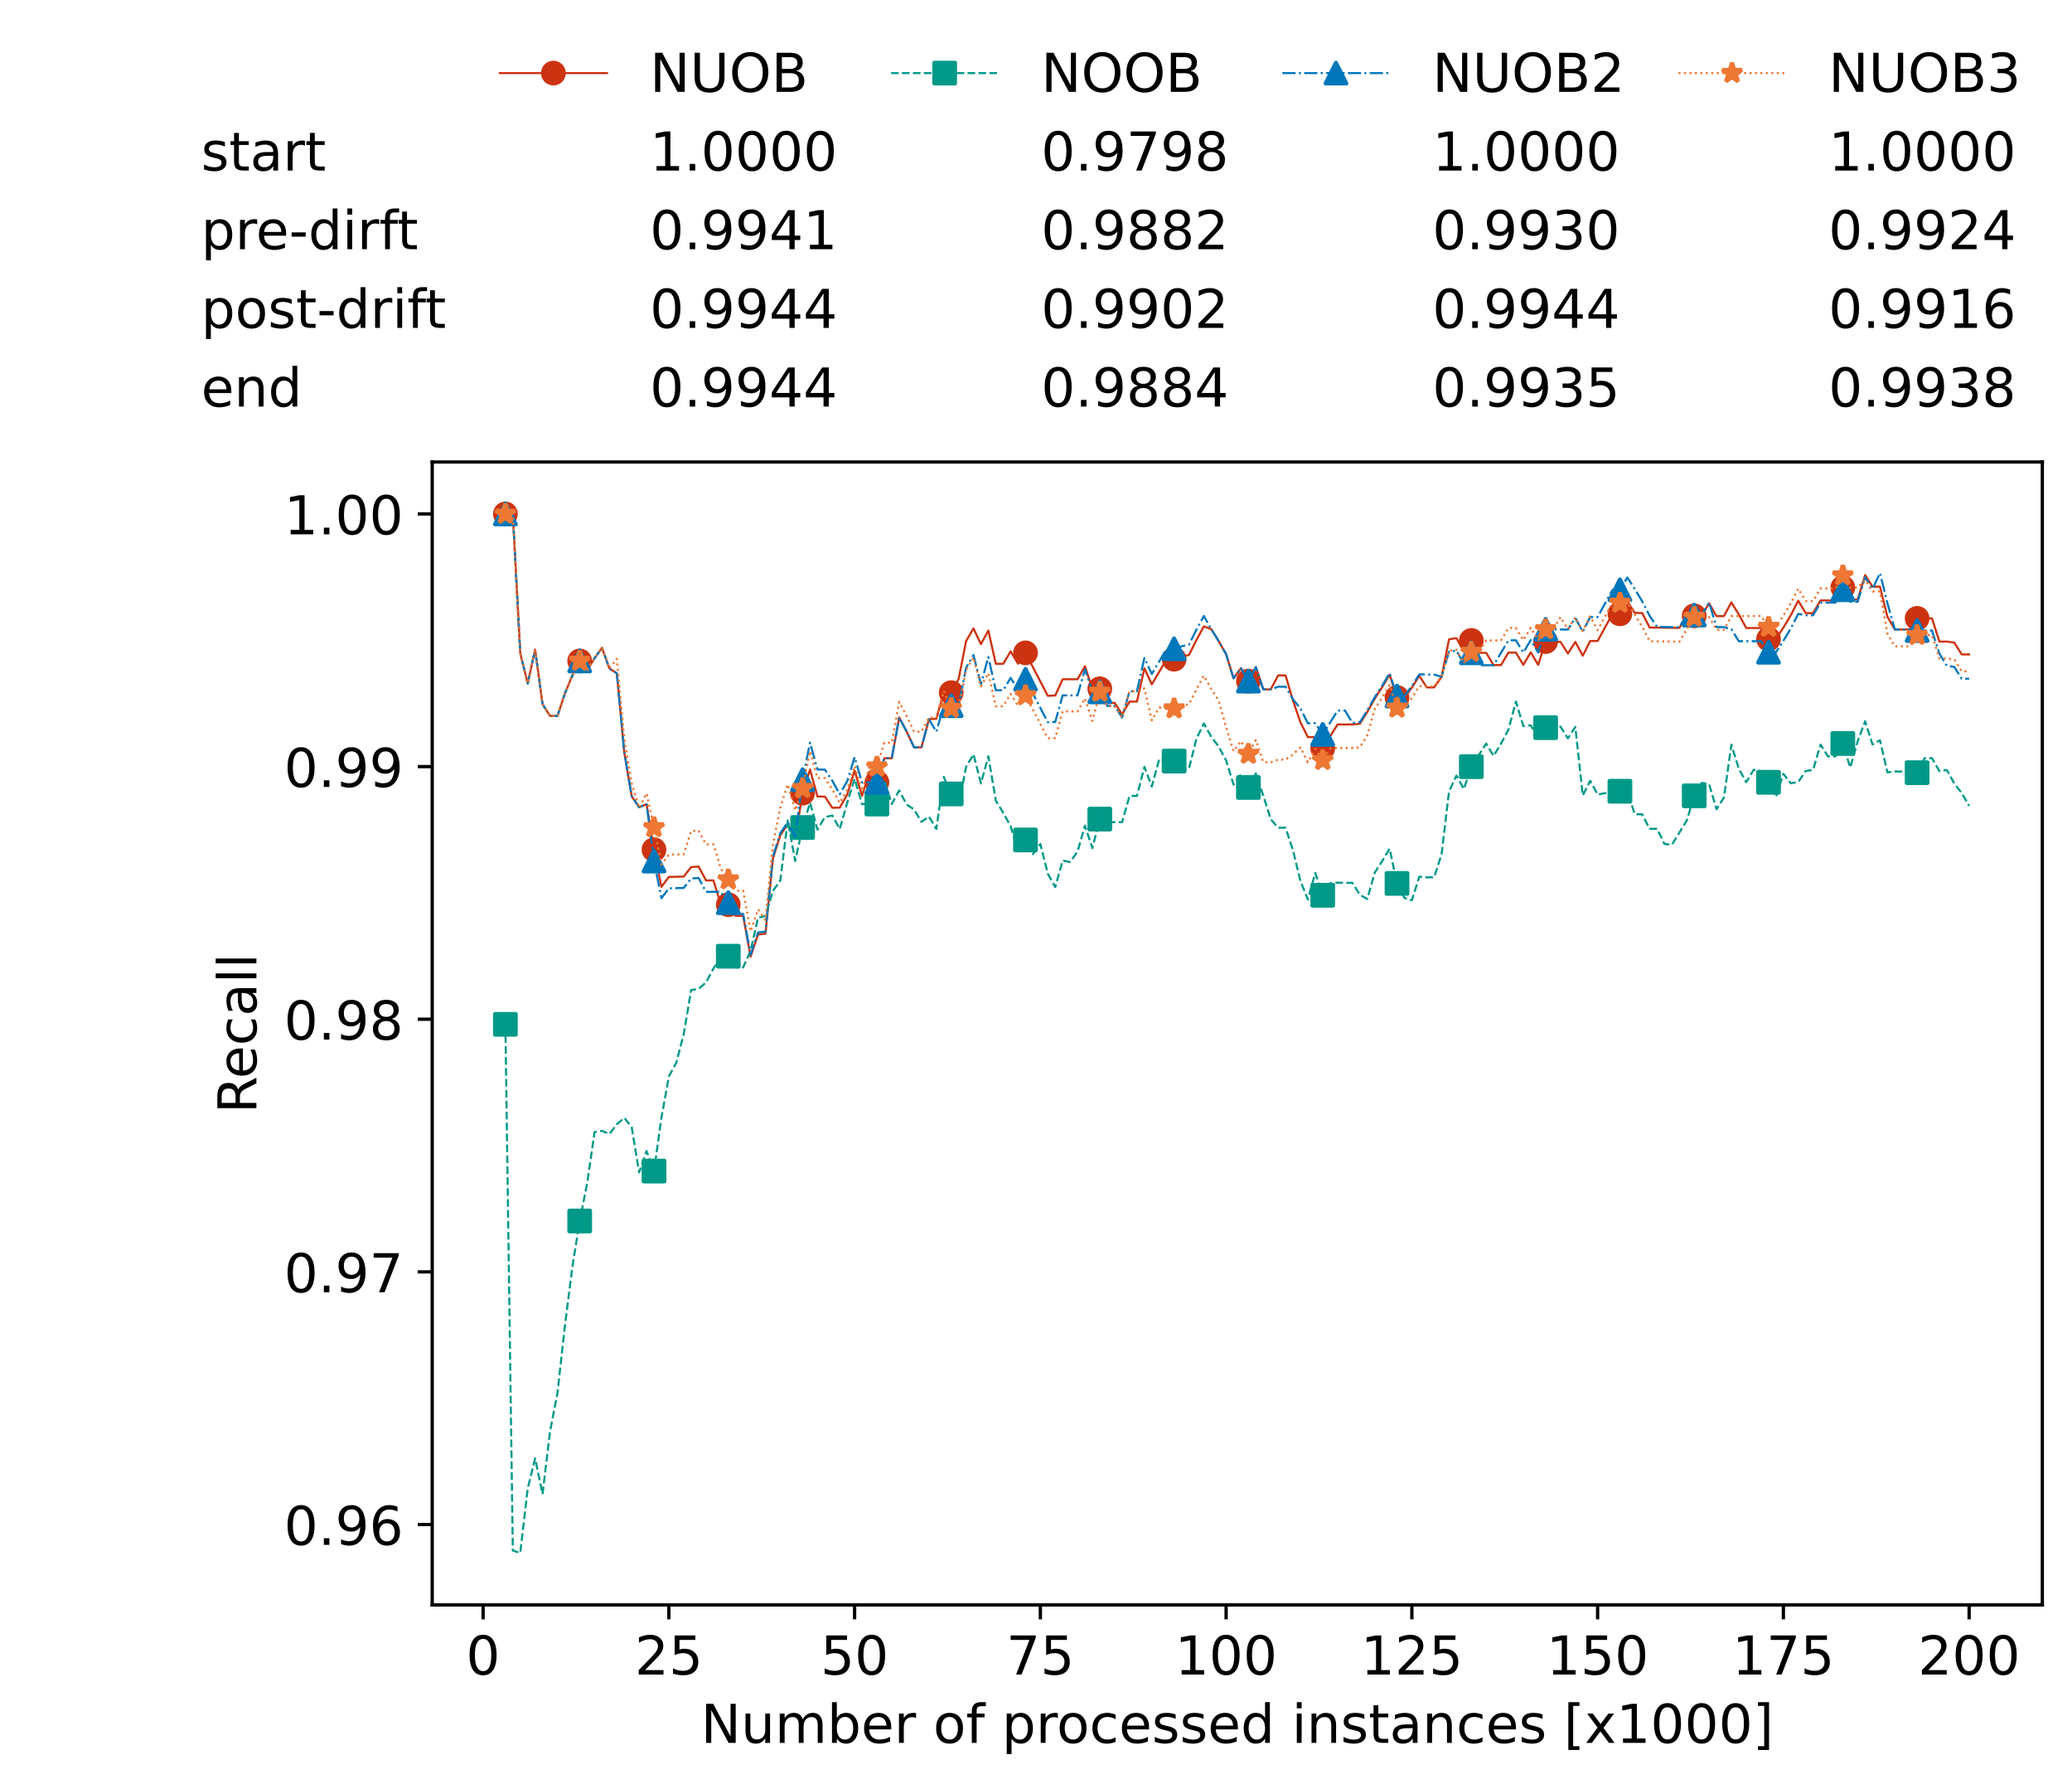 <?xml version="1.0" encoding="utf-8" standalone="no"?>
<!DOCTYPE svg PUBLIC "-//W3C//DTD SVG 1.1//EN"
  "http://www.w3.org/Graphics/SVG/1.1/DTD/svg11.dtd">
<!-- Created with matplotlib (https://matplotlib.org/) -->
<svg height="432.615pt" version="1.1" viewBox="0 0 502.65 432.615" width="502.65pt" xmlns="http://www.w3.org/2000/svg" xmlns:xlink="http://www.w3.org/1999/xlink">
 <defs>
  <style type="text/css">*{stroke-linecap:butt;stroke-linejoin:round;}</style>
 </defs>
 <g id="figure_1">
  <g id="patch_1">
   <path d="M 0 432.615 
L 502.65 432.615 
L 502.65 0 
L 0 0 
z
" style="fill:#ffffff;"/>
  </g>
  <g id="axes_1">
   <g id="patch_2">
    <path d="M 104.85 389.252 
L 495.45 389.252 
L 495.45 112.052 
L 104.85 112.052 
z
" style="fill:#ffffff;"/>
   </g>
   <g id="matplotlib.axis_1">
    <g id="xtick_1">
     <g id="line2d_1">
      <defs>
       <path d="M 0 0 
L 0 3.5 
" id="m6bc90a774e" style="stroke:#000000;stroke-width:0.8;"/>
      </defs>
      <g>
       <use style="stroke:#000000;stroke-width:0.8;" x="117.197" xlink:href="#m6bc90a774e" y="389.252"/>
      </g>
     </g>
     <g id="text_1">
      <!-- 0 -->
      <g transform="translate(113.061 406.13)scale(0.13 -0.13)">
       <defs>
        <path d="M 31.781 66.406 
Q 24.172 66.406 20.328 58.906 
Q 16.5 51.422 16.5 36.375 
Q 16.5 21.391 20.328 13.891 
Q 24.172 6.391 31.781 6.391 
Q 39.453 6.391 43.281 13.891 
Q 47.125 21.391 47.125 36.375 
Q 47.125 51.422 43.281 58.906 
Q 39.453 66.406 31.781 66.406 
z
M 31.781 74.219 
Q 44.047 74.219 50.516 64.516 
Q 56.984 54.828 56.984 36.375 
Q 56.984 17.969 50.516 8.266 
Q 44.047 -1.422 31.781 -1.422 
Q 19.531 -1.422 13.062 8.266 
Q 6.594 17.969 6.594 36.375 
Q 6.594 54.828 13.062 64.516 
Q 19.531 74.219 31.781 74.219 
z
" id="DejaVuSans-48"/>
       </defs>
       <use xlink:href="#DejaVuSans-48"/>
      </g>
     </g>
    </g>
    <g id="xtick_2">
     <g id="line2d_2">
      <g>
       <use style="stroke:#000000;stroke-width:0.8;" x="162.259" xlink:href="#m6bc90a774e" y="389.252"/>
      </g>
     </g>
     <g id="text_2">
      <!-- 25 -->
      <g transform="translate(153.988 406.13)scale(0.13 -0.13)">
       <defs>
        <path d="M 19.188 8.297 
L 53.609 8.297 
L 53.609 0 
L 7.328 0 
L 7.328 8.297 
Q 12.938 14.109 22.625 23.891 
Q 32.328 33.688 34.812 36.531 
Q 39.547 41.844 41.422 45.531 
Q 43.312 49.219 43.312 52.781 
Q 43.312 58.594 39.234 62.25 
Q 35.156 65.922 28.609 65.922 
Q 23.969 65.922 18.812 64.312 
Q 13.672 62.703 7.812 59.422 
L 7.812 69.391 
Q 13.766 71.781 18.938 73 
Q 24.125 74.219 28.422 74.219 
Q 39.75 74.219 46.484 68.547 
Q 53.219 62.891 53.219 53.422 
Q 53.219 48.922 51.531 44.891 
Q 49.859 40.875 45.406 35.406 
Q 44.188 33.984 37.641 27.219 
Q 31.109 20.453 19.188 8.297 
z
" id="DejaVuSans-50"/>
        <path d="M 10.797 72.906 
L 49.516 72.906 
L 49.516 64.594 
L 19.828 64.594 
L 19.828 46.734 
Q 21.969 47.469 24.109 47.828 
Q 26.266 48.188 28.422 48.188 
Q 40.625 48.188 47.75 41.5 
Q 54.891 34.812 54.891 23.391 
Q 54.891 11.625 47.562 5.094 
Q 40.234 -1.422 26.906 -1.422 
Q 22.312 -1.422 17.547 -0.641 
Q 12.797 0.141 7.719 1.703 
L 7.719 11.625 
Q 12.109 9.234 16.797 8.062 
Q 21.484 6.891 26.703 6.891 
Q 35.156 6.891 40.078 11.328 
Q 45.016 15.766 45.016 23.391 
Q 45.016 31 40.078 35.438 
Q 35.156 39.891 26.703 39.891 
Q 22.75 39.891 18.812 39.016 
Q 14.891 38.141 10.797 36.281 
z
" id="DejaVuSans-53"/>
       </defs>
       <use xlink:href="#DejaVuSans-50"/>
       <use x="63.623" xlink:href="#DejaVuSans-53"/>
      </g>
     </g>
    </g>
    <g id="xtick_3">
     <g id="line2d_3">
      <g>
       <use style="stroke:#000000;stroke-width:0.8;" x="207.322" xlink:href="#m6bc90a774e" y="389.252"/>
      </g>
     </g>
     <g id="text_3">
      <!-- 50 -->
      <g transform="translate(199.05 406.13)scale(0.13 -0.13)">
       <use xlink:href="#DejaVuSans-53"/>
       <use x="63.623" xlink:href="#DejaVuSans-48"/>
      </g>
     </g>
    </g>
    <g id="xtick_4">
     <g id="line2d_4">
      <g>
       <use style="stroke:#000000;stroke-width:0.8;" x="252.384" xlink:href="#m6bc90a774e" y="389.252"/>
      </g>
     </g>
     <g id="text_4">
      <!-- 75 -->
      <g transform="translate(244.113 406.13)scale(0.13 -0.13)">
       <defs>
        <path d="M 8.203 72.906 
L 55.078 72.906 
L 55.078 68.703 
L 28.609 0 
L 18.312 0 
L 43.219 64.594 
L 8.203 64.594 
z
" id="DejaVuSans-55"/>
       </defs>
       <use xlink:href="#DejaVuSans-55"/>
       <use x="63.623" xlink:href="#DejaVuSans-53"/>
      </g>
     </g>
    </g>
    <g id="xtick_5">
     <g id="line2d_5">
      <g>
       <use style="stroke:#000000;stroke-width:0.8;" x="297.446" xlink:href="#m6bc90a774e" y="389.252"/>
      </g>
     </g>
     <g id="text_5">
      <!-- 100 -->
      <g transform="translate(285.039 406.13)scale(0.13 -0.13)">
       <defs>
        <path d="M 12.406 8.297 
L 28.516 8.297 
L 28.516 63.922 
L 10.984 60.406 
L 10.984 69.391 
L 28.422 72.906 
L 38.281 72.906 
L 38.281 8.297 
L 54.391 8.297 
L 54.391 0 
L 12.406 0 
z
" id="DejaVuSans-49"/>
       </defs>
       <use xlink:href="#DejaVuSans-49"/>
       <use x="63.623" xlink:href="#DejaVuSans-48"/>
       <use x="127.246" xlink:href="#DejaVuSans-48"/>
      </g>
     </g>
    </g>
    <g id="xtick_6">
     <g id="line2d_6">
      <g>
       <use style="stroke:#000000;stroke-width:0.8;" x="342.509" xlink:href="#m6bc90a774e" y="389.252"/>
      </g>
     </g>
     <g id="text_6">
      <!-- 125 -->
      <g transform="translate(330.102 406.13)scale(0.13 -0.13)">
       <use xlink:href="#DejaVuSans-49"/>
       <use x="63.623" xlink:href="#DejaVuSans-50"/>
       <use x="127.246" xlink:href="#DejaVuSans-53"/>
      </g>
     </g>
    </g>
    <g id="xtick_7">
     <g id="line2d_7">
      <g>
       <use style="stroke:#000000;stroke-width:0.8;" x="387.571" xlink:href="#m6bc90a774e" y="389.252"/>
      </g>
     </g>
     <g id="text_7">
      <!-- 150 -->
      <g transform="translate(375.164 406.13)scale(0.13 -0.13)">
       <use xlink:href="#DejaVuSans-49"/>
       <use x="63.623" xlink:href="#DejaVuSans-53"/>
       <use x="127.246" xlink:href="#DejaVuSans-48"/>
      </g>
     </g>
    </g>
    <g id="xtick_8">
     <g id="line2d_8">
      <g>
       <use style="stroke:#000000;stroke-width:0.8;" x="432.633" xlink:href="#m6bc90a774e" y="389.252"/>
      </g>
     </g>
     <g id="text_8">
      <!-- 175 -->
      <g transform="translate(420.226 406.13)scale(0.13 -0.13)">
       <use xlink:href="#DejaVuSans-49"/>
       <use x="63.623" xlink:href="#DejaVuSans-55"/>
       <use x="127.246" xlink:href="#DejaVuSans-53"/>
      </g>
     </g>
    </g>
    <g id="xtick_9">
     <g id="line2d_9">
      <g>
       <use style="stroke:#000000;stroke-width:0.8;" x="477.695" xlink:href="#m6bc90a774e" y="389.252"/>
      </g>
     </g>
     <g id="text_9">
      <!-- 200 -->
      <g transform="translate(465.289 406.13)scale(0.13 -0.13)">
       <use xlink:href="#DejaVuSans-50"/>
       <use x="63.623" xlink:href="#DejaVuSans-48"/>
       <use x="127.246" xlink:href="#DejaVuSans-48"/>
      </g>
     </g>
    </g>
    <g id="text_10">
     <!-- Number of processed instances [x1000] -->
     <g transform="translate(170.025 422.711)scale(0.13 -0.13)">
      <defs>
       <path d="M 9.812 72.906 
L 23.094 72.906 
L 55.422 11.922 
L 55.422 72.906 
L 64.984 72.906 
L 64.984 0 
L 51.703 0 
L 19.391 60.984 
L 19.391 0 
L 9.812 0 
z
" id="DejaVuSans-78"/>
       <path d="M 8.5 21.578 
L 8.5 54.688 
L 17.484 54.688 
L 17.484 21.922 
Q 17.484 14.156 20.5 10.266 
Q 23.531 6.391 29.594 6.391 
Q 36.859 6.391 41.078 11.031 
Q 45.312 15.672 45.312 23.688 
L 45.312 54.688 
L 54.297 54.688 
L 54.297 0 
L 45.312 0 
L 45.312 8.406 
Q 42.047 3.422 37.719 1 
Q 33.406 -1.422 27.688 -1.422 
Q 18.266 -1.422 13.375 4.438 
Q 8.5 10.297 8.5 21.578 
z
M 31.109 56 
z
" id="DejaVuSans-117"/>
       <path d="M 52 44.188 
Q 55.375 50.25 60.062 53.125 
Q 64.75 56 71.094 56 
Q 79.641 56 84.281 50.016 
Q 88.922 44.047 88.922 33.016 
L 88.922 0 
L 79.891 0 
L 79.891 32.719 
Q 79.891 40.578 77.094 44.375 
Q 74.312 48.188 68.609 48.188 
Q 61.625 48.188 57.562 43.547 
Q 53.516 38.922 53.516 30.906 
L 53.516 0 
L 44.484 0 
L 44.484 32.719 
Q 44.484 40.625 41.703 44.406 
Q 38.922 48.188 33.109 48.188 
Q 26.219 48.188 22.156 43.531 
Q 18.109 38.875 18.109 30.906 
L 18.109 0 
L 9.078 0 
L 9.078 54.688 
L 18.109 54.688 
L 18.109 46.188 
Q 21.188 51.219 25.484 53.609 
Q 29.781 56 35.688 56 
Q 41.656 56 45.828 52.969 
Q 50 49.953 52 44.188 
z
" id="DejaVuSans-109"/>
       <path d="M 48.688 27.297 
Q 48.688 37.203 44.609 42.844 
Q 40.531 48.484 33.406 48.484 
Q 26.266 48.484 22.188 42.844 
Q 18.109 37.203 18.109 27.297 
Q 18.109 17.391 22.188 11.75 
Q 26.266 6.109 33.406 6.109 
Q 40.531 6.109 44.609 11.75 
Q 48.688 17.391 48.688 27.297 
z
M 18.109 46.391 
Q 20.953 51.266 25.266 53.625 
Q 29.594 56 35.594 56 
Q 45.562 56 51.781 48.094 
Q 58.016 40.188 58.016 27.297 
Q 58.016 14.406 51.781 6.484 
Q 45.562 -1.422 35.594 -1.422 
Q 29.594 -1.422 25.266 0.953 
Q 20.953 3.328 18.109 8.203 
L 18.109 0 
L 9.078 0 
L 9.078 75.984 
L 18.109 75.984 
z
" id="DejaVuSans-98"/>
       <path d="M 56.203 29.594 
L 56.203 25.203 
L 14.891 25.203 
Q 15.484 15.922 20.484 11.062 
Q 25.484 6.203 34.422 6.203 
Q 39.594 6.203 44.453 7.469 
Q 49.312 8.734 54.109 11.281 
L 54.109 2.781 
Q 49.266 0.734 44.188 -0.344 
Q 39.109 -1.422 33.891 -1.422 
Q 20.797 -1.422 13.156 6.188 
Q 5.516 13.812 5.516 26.812 
Q 5.516 40.234 12.766 48.109 
Q 20.016 56 32.328 56 
Q 43.359 56 49.781 48.891 
Q 56.203 41.797 56.203 29.594 
z
M 47.219 32.234 
Q 47.125 39.594 43.094 43.984 
Q 39.062 48.391 32.422 48.391 
Q 24.906 48.391 20.391 44.141 
Q 15.875 39.891 15.188 32.172 
z
" id="DejaVuSans-101"/>
       <path d="M 41.109 46.297 
Q 39.594 47.172 37.812 47.578 
Q 36.031 48 33.891 48 
Q 26.266 48 22.188 43.047 
Q 18.109 38.094 18.109 28.812 
L 18.109 0 
L 9.078 0 
L 9.078 54.688 
L 18.109 54.688 
L 18.109 46.188 
Q 20.953 51.172 25.484 53.578 
Q 30.031 56 36.531 56 
Q 37.453 56 38.578 55.875 
Q 39.703 55.766 41.062 55.516 
z
" id="DejaVuSans-114"/>
       <path id="DejaVuSans-32"/>
       <path d="M 30.609 48.391 
Q 23.391 48.391 19.188 42.75 
Q 14.984 37.109 14.984 27.297 
Q 14.984 17.484 19.156 11.844 
Q 23.344 6.203 30.609 6.203 
Q 37.797 6.203 41.984 11.859 
Q 46.188 17.531 46.188 27.297 
Q 46.188 37.016 41.984 42.703 
Q 37.797 48.391 30.609 48.391 
z
M 30.609 56 
Q 42.328 56 49.016 48.375 
Q 55.719 40.766 55.719 27.297 
Q 55.719 13.875 49.016 6.219 
Q 42.328 -1.422 30.609 -1.422 
Q 18.844 -1.422 12.172 6.219 
Q 5.516 13.875 5.516 27.297 
Q 5.516 40.766 12.172 48.375 
Q 18.844 56 30.609 56 
z
" id="DejaVuSans-111"/>
       <path d="M 37.109 75.984 
L 37.109 68.5 
L 28.516 68.5 
Q 23.688 68.5 21.797 66.547 
Q 19.922 64.594 19.922 59.516 
L 19.922 54.688 
L 34.719 54.688 
L 34.719 47.703 
L 19.922 47.703 
L 19.922 0 
L 10.891 0 
L 10.891 47.703 
L 2.297 47.703 
L 2.297 54.688 
L 10.891 54.688 
L 10.891 58.5 
Q 10.891 67.625 15.141 71.797 
Q 19.391 75.984 28.609 75.984 
z
" id="DejaVuSans-102"/>
       <path d="M 18.109 8.203 
L 18.109 -20.797 
L 9.078 -20.797 
L 9.078 54.688 
L 18.109 54.688 
L 18.109 46.391 
Q 20.953 51.266 25.266 53.625 
Q 29.594 56 35.594 56 
Q 45.562 56 51.781 48.094 
Q 58.016 40.188 58.016 27.297 
Q 58.016 14.406 51.781 6.484 
Q 45.562 -1.422 35.594 -1.422 
Q 29.594 -1.422 25.266 0.953 
Q 20.953 3.328 18.109 8.203 
z
M 48.688 27.297 
Q 48.688 37.203 44.609 42.844 
Q 40.531 48.484 33.406 48.484 
Q 26.266 48.484 22.188 42.844 
Q 18.109 37.203 18.109 27.297 
Q 18.109 17.391 22.188 11.75 
Q 26.266 6.109 33.406 6.109 
Q 40.531 6.109 44.609 11.75 
Q 48.688 17.391 48.688 27.297 
z
" id="DejaVuSans-112"/>
       <path d="M 48.781 52.594 
L 48.781 44.188 
Q 44.969 46.297 41.141 47.344 
Q 37.312 48.391 33.406 48.391 
Q 24.656 48.391 19.812 42.844 
Q 14.984 37.312 14.984 27.297 
Q 14.984 17.281 19.812 11.734 
Q 24.656 6.203 33.406 6.203 
Q 37.312 6.203 41.141 7.25 
Q 44.969 8.297 48.781 10.406 
L 48.781 2.094 
Q 45.016 0.344 40.984 -0.531 
Q 36.969 -1.422 32.422 -1.422 
Q 20.062 -1.422 12.781 6.344 
Q 5.516 14.109 5.516 27.297 
Q 5.516 40.672 12.859 48.328 
Q 20.219 56 33.016 56 
Q 37.156 56 41.109 55.141 
Q 45.062 54.297 48.781 52.594 
z
" id="DejaVuSans-99"/>
       <path d="M 44.281 53.078 
L 44.281 44.578 
Q 40.484 46.531 36.375 47.5 
Q 32.281 48.484 27.875 48.484 
Q 21.188 48.484 17.844 46.438 
Q 14.5 44.391 14.5 40.281 
Q 14.5 37.156 16.891 35.375 
Q 19.281 33.594 26.516 31.984 
L 29.594 31.297 
Q 39.156 29.25 43.188 25.516 
Q 47.219 21.781 47.219 15.094 
Q 47.219 7.469 41.188 3.016 
Q 35.156 -1.422 24.609 -1.422 
Q 20.219 -1.422 15.453 -0.562 
Q 10.688 0.297 5.422 2 
L 5.422 11.281 
Q 10.406 8.688 15.234 7.391 
Q 20.062 6.109 24.812 6.109 
Q 31.156 6.109 34.562 8.281 
Q 37.984 10.453 37.984 14.406 
Q 37.984 18.062 35.516 20.016 
Q 33.062 21.969 24.703 23.781 
L 21.578 24.516 
Q 13.234 26.266 9.516 29.906 
Q 5.812 33.547 5.812 39.891 
Q 5.812 47.609 11.281 51.797 
Q 16.75 56 26.812 56 
Q 31.781 56 36.172 55.266 
Q 40.578 54.547 44.281 53.078 
z
" id="DejaVuSans-115"/>
       <path d="M 45.406 46.391 
L 45.406 75.984 
L 54.391 75.984 
L 54.391 0 
L 45.406 0 
L 45.406 8.203 
Q 42.578 3.328 38.25 0.953 
Q 33.938 -1.422 27.875 -1.422 
Q 17.969 -1.422 11.734 6.484 
Q 5.516 14.406 5.516 27.297 
Q 5.516 40.188 11.734 48.094 
Q 17.969 56 27.875 56 
Q 33.938 56 38.25 53.625 
Q 42.578 51.266 45.406 46.391 
z
M 14.797 27.297 
Q 14.797 17.391 18.875 11.75 
Q 22.953 6.109 30.078 6.109 
Q 37.203 6.109 41.297 11.75 
Q 45.406 17.391 45.406 27.297 
Q 45.406 37.203 41.297 42.844 
Q 37.203 48.484 30.078 48.484 
Q 22.953 48.484 18.875 42.844 
Q 14.797 37.203 14.797 27.297 
z
" id="DejaVuSans-100"/>
       <path d="M 9.422 54.688 
L 18.406 54.688 
L 18.406 0 
L 9.422 0 
z
M 9.422 75.984 
L 18.406 75.984 
L 18.406 64.594 
L 9.422 64.594 
z
" id="DejaVuSans-105"/>
       <path d="M 54.891 33.016 
L 54.891 0 
L 45.906 0 
L 45.906 32.719 
Q 45.906 40.484 42.875 44.328 
Q 39.844 48.188 33.797 48.188 
Q 26.516 48.188 22.312 43.547 
Q 18.109 38.922 18.109 30.906 
L 18.109 0 
L 9.078 0 
L 9.078 54.688 
L 18.109 54.688 
L 18.109 46.188 
Q 21.344 51.125 25.703 53.562 
Q 30.078 56 35.797 56 
Q 45.219 56 50.047 50.172 
Q 54.891 44.344 54.891 33.016 
z
" id="DejaVuSans-110"/>
       <path d="M 18.312 70.219 
L 18.312 54.688 
L 36.812 54.688 
L 36.812 47.703 
L 18.312 47.703 
L 18.312 18.016 
Q 18.312 11.328 20.141 9.422 
Q 21.969 7.516 27.594 7.516 
L 36.812 7.516 
L 36.812 0 
L 27.594 0 
Q 17.188 0 13.234 3.875 
Q 9.281 7.766 9.281 18.016 
L 9.281 47.703 
L 2.688 47.703 
L 2.688 54.688 
L 9.281 54.688 
L 9.281 70.219 
z
" id="DejaVuSans-116"/>
       <path d="M 34.281 27.484 
Q 23.391 27.484 19.188 25 
Q 14.984 22.516 14.984 16.5 
Q 14.984 11.719 18.141 8.906 
Q 21.297 6.109 26.703 6.109 
Q 34.188 6.109 38.703 11.406 
Q 43.219 16.703 43.219 25.484 
L 43.219 27.484 
z
M 52.203 31.203 
L 52.203 0 
L 43.219 0 
L 43.219 8.297 
Q 40.141 3.328 35.547 0.953 
Q 30.953 -1.422 24.312 -1.422 
Q 15.922 -1.422 10.953 3.297 
Q 6 8.016 6 15.922 
Q 6 25.141 12.172 29.828 
Q 18.359 34.516 30.609 34.516 
L 43.219 34.516 
L 43.219 35.406 
Q 43.219 41.609 39.141 45 
Q 35.062 48.391 27.688 48.391 
Q 23 48.391 18.547 47.266 
Q 14.109 46.141 10.016 43.891 
L 10.016 52.203 
Q 14.938 54.109 19.578 55.047 
Q 24.219 56 28.609 56 
Q 40.484 56 46.344 49.844 
Q 52.203 43.703 52.203 31.203 
z
" id="DejaVuSans-97"/>
       <path d="M 8.594 75.984 
L 29.297 75.984 
L 29.297 69 
L 17.578 69 
L 17.578 -6.203 
L 29.297 -6.203 
L 29.297 -13.188 
L 8.594 -13.188 
z
" id="DejaVuSans-91"/>
       <path d="M 54.891 54.688 
L 35.109 28.078 
L 55.906 0 
L 45.312 0 
L 29.391 21.484 
L 13.484 0 
L 2.875 0 
L 24.125 28.609 
L 4.688 54.688 
L 15.281 54.688 
L 29.781 35.203 
L 44.281 54.688 
z
" id="DejaVuSans-120"/>
       <path d="M 30.422 75.984 
L 30.422 -13.188 
L 9.719 -13.188 
L 9.719 -6.203 
L 21.391 -6.203 
L 21.391 69 
L 9.719 69 
L 9.719 75.984 
z
" id="DejaVuSans-93"/>
      </defs>
      <use xlink:href="#DejaVuSans-78"/>
      <use x="74.805" xlink:href="#DejaVuSans-117"/>
      <use x="138.184" xlink:href="#DejaVuSans-109"/>
      <use x="235.596" xlink:href="#DejaVuSans-98"/>
      <use x="299.072" xlink:href="#DejaVuSans-101"/>
      <use x="360.596" xlink:href="#DejaVuSans-114"/>
      <use x="401.709" xlink:href="#DejaVuSans-32"/>
      <use x="433.496" xlink:href="#DejaVuSans-111"/>
      <use x="494.678" xlink:href="#DejaVuSans-102"/>
      <use x="529.883" xlink:href="#DejaVuSans-32"/>
      <use x="561.67" xlink:href="#DejaVuSans-112"/>
      <use x="625.146" xlink:href="#DejaVuSans-114"/>
      <use x="664.01" xlink:href="#DejaVuSans-111"/>
      <use x="725.191" xlink:href="#DejaVuSans-99"/>
      <use x="780.172" xlink:href="#DejaVuSans-101"/>
      <use x="841.695" xlink:href="#DejaVuSans-115"/>
      <use x="893.795" xlink:href="#DejaVuSans-115"/>
      <use x="945.895" xlink:href="#DejaVuSans-101"/>
      <use x="1007.418" xlink:href="#DejaVuSans-100"/>
      <use x="1070.895" xlink:href="#DejaVuSans-32"/>
      <use x="1102.682" xlink:href="#DejaVuSans-105"/>
      <use x="1130.465" xlink:href="#DejaVuSans-110"/>
      <use x="1193.844" xlink:href="#DejaVuSans-115"/>
      <use x="1245.943" xlink:href="#DejaVuSans-116"/>
      <use x="1285.152" xlink:href="#DejaVuSans-97"/>
      <use x="1346.432" xlink:href="#DejaVuSans-110"/>
      <use x="1409.811" xlink:href="#DejaVuSans-99"/>
      <use x="1464.791" xlink:href="#DejaVuSans-101"/>
      <use x="1526.314" xlink:href="#DejaVuSans-115"/>
      <use x="1578.414" xlink:href="#DejaVuSans-32"/>
      <use x="1610.201" xlink:href="#DejaVuSans-91"/>
      <use x="1649.215" xlink:href="#DejaVuSans-120"/>
      <use x="1708.395" xlink:href="#DejaVuSans-49"/>
      <use x="1772.018" xlink:href="#DejaVuSans-48"/>
      <use x="1835.641" xlink:href="#DejaVuSans-48"/>
      <use x="1899.264" xlink:href="#DejaVuSans-48"/>
      <use x="1962.887" xlink:href="#DejaVuSans-93"/>
     </g>
    </g>
   </g>
   <g id="matplotlib.axis_2">
    <g id="ytick_1">
     <g id="line2d_10">
      <defs>
       <path d="M 0 0 
L -3.5 0 
" id="m4797e6756d" style="stroke:#000000;stroke-width:0.8;"/>
      </defs>
      <g>
       <use style="stroke:#000000;stroke-width:0.8;" x="104.85" xlink:href="#m4797e6756d" y="369.748"/>
      </g>
     </g>
     <g id="text_11">
      <!-- 0.96 -->
      <g transform="translate(68.905 374.687)scale(0.13 -0.13)">
       <defs>
        <path d="M 10.688 12.406 
L 21 12.406 
L 21 0 
L 10.688 0 
z
" id="DejaVuSans-46"/>
        <path d="M 10.984 1.516 
L 10.984 10.5 
Q 14.703 8.734 18.5 7.812 
Q 22.312 6.891 25.984 6.891 
Q 35.75 6.891 40.891 13.453 
Q 46.047 20.016 46.781 33.406 
Q 43.953 29.203 39.594 26.953 
Q 35.25 24.703 29.984 24.703 
Q 19.047 24.703 12.672 31.312 
Q 6.297 37.938 6.297 49.422 
Q 6.297 60.641 12.938 67.422 
Q 19.578 74.219 30.609 74.219 
Q 43.266 74.219 49.922 64.516 
Q 56.594 54.828 56.594 36.375 
Q 56.594 19.141 48.406 8.859 
Q 40.234 -1.422 26.422 -1.422 
Q 22.703 -1.422 18.891 -0.688 
Q 15.094 0.047 10.984 1.516 
z
M 30.609 32.422 
Q 37.25 32.422 41.125 36.953 
Q 45.016 41.5 45.016 49.422 
Q 45.016 57.281 41.125 61.844 
Q 37.25 66.406 30.609 66.406 
Q 23.969 66.406 20.094 61.844 
Q 16.219 57.281 16.219 49.422 
Q 16.219 41.5 20.094 36.953 
Q 23.969 32.422 30.609 32.422 
z
" id="DejaVuSans-57"/>
        <path d="M 33.016 40.375 
Q 26.375 40.375 22.484 35.828 
Q 18.609 31.297 18.609 23.391 
Q 18.609 15.531 22.484 10.953 
Q 26.375 6.391 33.016 6.391 
Q 39.656 6.391 43.531 10.953 
Q 47.406 15.531 47.406 23.391 
Q 47.406 31.297 43.531 35.828 
Q 39.656 40.375 33.016 40.375 
z
M 52.594 71.297 
L 52.594 62.312 
Q 48.875 64.062 45.094 64.984 
Q 41.312 65.922 37.594 65.922 
Q 27.828 65.922 22.672 59.328 
Q 17.531 52.734 16.797 39.406 
Q 19.672 43.656 24.016 45.922 
Q 28.375 48.188 33.594 48.188 
Q 44.578 48.188 50.953 41.516 
Q 57.328 34.859 57.328 23.391 
Q 57.328 12.156 50.688 5.359 
Q 44.047 -1.422 33.016 -1.422 
Q 20.359 -1.422 13.672 8.266 
Q 6.984 17.969 6.984 36.375 
Q 6.984 53.656 15.188 63.938 
Q 23.391 74.219 37.203 74.219 
Q 40.922 74.219 44.703 73.484 
Q 48.484 72.75 52.594 71.297 
z
" id="DejaVuSans-54"/>
       </defs>
       <use xlink:href="#DejaVuSans-48"/>
       <use x="63.623" xlink:href="#DejaVuSans-46"/>
       <use x="95.41" xlink:href="#DejaVuSans-57"/>
       <use x="159.033" xlink:href="#DejaVuSans-54"/>
      </g>
     </g>
    </g>
    <g id="ytick_2">
     <g id="line2d_11">
      <g>
       <use style="stroke:#000000;stroke-width:0.8;" x="104.85" xlink:href="#m4797e6756d" y="308.474"/>
      </g>
     </g>
     <g id="text_12">
      <!-- 0.97 -->
      <g transform="translate(68.905 313.413)scale(0.13 -0.13)">
       <use xlink:href="#DejaVuSans-48"/>
       <use x="63.623" xlink:href="#DejaVuSans-46"/>
       <use x="95.41" xlink:href="#DejaVuSans-57"/>
       <use x="159.033" xlink:href="#DejaVuSans-55"/>
      </g>
     </g>
    </g>
    <g id="ytick_3">
     <g id="line2d_12">
      <g>
       <use style="stroke:#000000;stroke-width:0.8;" x="104.85" xlink:href="#m4797e6756d" y="247.2"/>
      </g>
     </g>
     <g id="text_13">
      <!-- 0.98 -->
      <g transform="translate(68.905 252.139)scale(0.13 -0.13)">
       <defs>
        <path d="M 31.781 34.625 
Q 24.75 34.625 20.719 30.859 
Q 16.703 27.094 16.703 20.516 
Q 16.703 13.922 20.719 10.156 
Q 24.75 6.391 31.781 6.391 
Q 38.812 6.391 42.859 10.172 
Q 46.922 13.969 46.922 20.516 
Q 46.922 27.094 42.891 30.859 
Q 38.875 34.625 31.781 34.625 
z
M 21.922 38.812 
Q 15.578 40.375 12.031 44.719 
Q 8.5 49.078 8.5 55.328 
Q 8.5 64.062 14.719 69.141 
Q 20.953 74.219 31.781 74.219 
Q 42.672 74.219 48.875 69.141 
Q 55.078 64.062 55.078 55.328 
Q 55.078 49.078 51.531 44.719 
Q 48 40.375 41.703 38.812 
Q 48.828 37.156 52.797 32.312 
Q 56.781 27.484 56.781 20.516 
Q 56.781 9.906 50.312 4.234 
Q 43.844 -1.422 31.781 -1.422 
Q 19.734 -1.422 13.25 4.234 
Q 6.781 9.906 6.781 20.516 
Q 6.781 27.484 10.781 32.312 
Q 14.797 37.156 21.922 38.812 
z
M 18.312 54.391 
Q 18.312 48.734 21.844 45.562 
Q 25.391 42.391 31.781 42.391 
Q 38.141 42.391 41.719 45.562 
Q 45.312 48.734 45.312 54.391 
Q 45.312 60.062 41.719 63.234 
Q 38.141 66.406 31.781 66.406 
Q 25.391 66.406 21.844 63.234 
Q 18.312 60.062 18.312 54.391 
z
" id="DejaVuSans-56"/>
       </defs>
       <use xlink:href="#DejaVuSans-48"/>
       <use x="63.623" xlink:href="#DejaVuSans-46"/>
       <use x="95.41" xlink:href="#DejaVuSans-57"/>
       <use x="159.033" xlink:href="#DejaVuSans-56"/>
      </g>
     </g>
    </g>
    <g id="ytick_4">
     <g id="line2d_13">
      <g>
       <use style="stroke:#000000;stroke-width:0.8;" x="104.85" xlink:href="#m4797e6756d" y="185.926"/>
      </g>
     </g>
     <g id="text_14">
      <!-- 0.99 -->
      <g transform="translate(68.905 190.865)scale(0.13 -0.13)">
       <use xlink:href="#DejaVuSans-48"/>
       <use x="63.623" xlink:href="#DejaVuSans-46"/>
       <use x="95.41" xlink:href="#DejaVuSans-57"/>
       <use x="159.033" xlink:href="#DejaVuSans-57"/>
      </g>
     </g>
    </g>
    <g id="ytick_5">
     <g id="line2d_14">
      <g>
       <use style="stroke:#000000;stroke-width:0.8;" x="104.85" xlink:href="#m4797e6756d" y="124.652"/>
      </g>
     </g>
     <g id="text_15">
      <!-- 1.00 -->
      <g transform="translate(68.905 129.591)scale(0.13 -0.13)">
       <use xlink:href="#DejaVuSans-49"/>
       <use x="63.623" xlink:href="#DejaVuSans-46"/>
       <use x="95.41" xlink:href="#DejaVuSans-48"/>
       <use x="159.033" xlink:href="#DejaVuSans-48"/>
      </g>
     </g>
    </g>
    <g id="text_16">
     <!-- Recall -->
     <g transform="translate(62.201 270.044)rotate(-90)scale(0.13 -0.13)">
      <defs>
       <path d="M 44.391 34.188 
Q 47.562 33.109 50.562 29.594 
Q 53.562 26.078 56.594 19.922 
L 66.609 0 
L 56 0 
L 46.688 18.703 
Q 43.062 26.031 39.672 28.422 
Q 36.281 30.812 30.422 30.812 
L 19.672 30.812 
L 19.672 0 
L 9.812 0 
L 9.812 72.906 
L 32.078 72.906 
Q 44.578 72.906 50.734 67.672 
Q 56.891 62.453 56.891 51.906 
Q 56.891 45.016 53.688 40.469 
Q 50.484 35.938 44.391 34.188 
z
M 19.672 64.797 
L 19.672 38.922 
L 32.078 38.922 
Q 39.203 38.922 42.844 42.219 
Q 46.484 45.516 46.484 51.906 
Q 46.484 58.297 42.844 61.547 
Q 39.203 64.797 32.078 64.797 
z
" id="DejaVuSans-82"/>
       <path d="M 9.422 75.984 
L 18.406 75.984 
L 18.406 0 
L 9.422 0 
z
" id="DejaVuSans-108"/>
      </defs>
      <use xlink:href="#DejaVuSans-82"/>
      <use x="64.982" xlink:href="#DejaVuSans-101"/>
      <use x="126.506" xlink:href="#DejaVuSans-99"/>
      <use x="181.486" xlink:href="#DejaVuSans-97"/>
      <use x="242.766" xlink:href="#DejaVuSans-108"/>
      <use x="270.549" xlink:href="#DejaVuSans-108"/>
     </g>
    </g>
   </g>
   <g id="line2d_15"/>
   <g id="line2d_16"/>
   <g id="line2d_17"/>
   <g id="line2d_18"/>
   <g id="line2d_19"/>
   <g id="line2d_20">
    <path clip-path="url(#p2334d3595f)" d="M 122.605 124.652 
L 124.407 124.652 
L 126.21 158.412 
L 128.012 165.764 
L 129.815 157.542 
L 131.617 170.798 
L 133.419 173.618 
L 135.222 173.674 
L 137.024 168.227 
L 138.827 163.87 
L 140.629 160.304 
L 142.432 162.544 
L 144.234 159.629 
L 146.037 157.131 
L 147.839 162.132 
L 149.642 163.303 
L 151.444 182.441 
L 153.247 193.125 
L 155.049 195.783 
L 156.852 195.037 
L 158.654 206.078 
L 160.457 215.089 
L 162.259 212.689 
L 165.864 212.594 
L 167.667 210.303 
L 169.469 210.167 
L 171.272 213.532 
L 173.074 213.532 
L 174.877 219.424 
L 176.679 219.424 
L 178.482 222.133 
L 180.284 222.133 
L 182.087 232.016 
L 183.889 226.641 
L 185.692 226.449 
L 187.494 208.249 
L 189.297 202.552 
L 191.099 199.897 
L 192.902 203.403 
L 194.704 192.363 
L 196.507 186.646 
L 198.309 193.173 
L 200.112 193.204 
L 201.914 195.916 
L 203.717 195.88 
L 205.519 192.721 
L 207.322 186.886 
L 209.124 193.013 
L 210.927 187.121 
L 212.729 189.74 
L 214.532 183.904 
L 216.334 183.904 
L 218.137 174.021 
L 219.939 177.426 
L 221.742 181.257 
L 223.544 181.257 
L 225.347 174.449 
L 227.149 174.313 
L 228.952 167.996 
L 230.754 167.996 
L 232.557 164.702 
L 234.359 155.51 
L 236.162 152.416 
L 237.964 156.223 
L 239.767 152.929 
L 241.569 160.991 
L 243.372 160.991 
L 245.174 157.99 
L 246.976 160.964 
L 248.779 158.346 
L 254.186 168.759 
L 255.989 168.685 
L 257.791 164.747 
L 261.396 164.747 
L 263.199 161.588 
L 265.001 167.059 
L 266.804 167.059 
L 268.606 170.463 
L 270.409 170.463 
L 272.211 173.274 
L 274.014 170.16 
L 275.816 170.16 
L 277.619 162.097 
L 279.421 165.975 
L 283.026 159.875 
L 284.829 159.875 
L 286.631 159.269 
L 288.434 158.848 
L 290.236 155.244 
L 292.039 151.914 
L 293.841 152.594 
L 295.644 155.484 
L 297.446 158.675 
L 299.249 164.511 
L 301.051 162.074 
L 302.854 165.2 
L 304.656 161.796 
L 306.459 167.171 
L 308.261 167.223 
L 310.064 163.819 
L 311.866 163.819 
L 313.669 169.946 
L 315.471 175.168 
L 317.274 178.773 
L 319.076 178.773 
L 320.879 181.484 
L 324.484 175.701 
L 328.089 175.701 
L 329.891 175.543 
L 331.694 172.653 
L 333.496 169.462 
L 335.299 166.659 
L 337.101 163.626 
L 338.904 169.171 
L 340.706 169.171 
L 342.509 166.77 
L 344.311 163.907 
L 346.114 166.718 
L 347.916 166.718 
L 349.719 164.153 
L 351.521 155.053 
L 353.324 154.778 
L 355.126 158.038 
L 356.928 155.326 
L 358.731 158.33 
L 360.533 158.33 
L 362.336 161.305 
L 364.138 161.305 
L 365.941 158.271 
L 367.743 158.271 
L 369.546 161.246 
L 371.348 158.212 
L 373.151 161.246 
L 374.953 155.608 
L 378.558 155.667 
L 380.361 158.504 
L 382.163 155.693 
L 383.966 159.023 
L 385.768 155.461 
L 387.571 155.461 
L 391.176 148.871 
L 392.978 148.871 
L 394.781 145.868 
L 396.583 148.653 
L 398.386 148.682 
L 400.188 152.204 
L 407.398 152.293 
L 409.201 149.259 
L 412.806 149.352 
L 414.608 146.319 
L 416.411 149.431 
L 418.213 149.431 
L 420.016 146.101 
L 421.818 149.019 
L 423.621 152.313 
L 427.226 152.313 
L 429.028 155.001 
L 430.831 155.001 
L 432.633 152.215 
L 434.436 149.212 
L 436.238 145.69 
L 438.041 148.694 
L 439.843 148.694 
L 441.646 145.63 
L 445.251 145.63 
L 447.053 142.504 
L 448.856 145.422 
L 450.658 145.422 
L 452.461 139.473 
L 454.263 142.284 
L 456.066 142.284 
L 457.868 149.578 
L 459.671 152.667 
L 463.276 152.667 
L 465.078 149.979 
L 468.683 149.979 
L 470.485 155.601 
L 472.288 155.601 
L 474.09 155.856 
L 475.893 158.719 
L 477.695 158.719 
L 477.695 158.719 
" style="fill:none;stroke:#cc3311;stroke-linecap:square;stroke-width:0.5;"/>
    <defs>
     <path d="M 0 2.5 
C 0.663 2.5 1.299 2.237 1.768 1.768 
C 2.237 1.299 2.5 0.663 2.5 0 
C 2.5 -0.663 2.237 -1.299 1.768 -1.768 
C 1.299 -2.237 0.663 -2.5 0 -2.5 
C -0.663 -2.5 -1.299 -2.237 -1.768 -1.768 
C -2.237 -1.299 -2.5 -0.663 -2.5 0 
C -2.5 0.663 -2.237 1.299 -1.768 1.768 
C -1.299 2.237 -0.663 2.5 0 2.5 
z
" id="m6cbba0159c" style="stroke:#cc3311;"/>
    </defs>
    <g clip-path="url(#p2334d3595f)">
     <use style="fill:#cc3311;stroke:#cc3311;" x="122.605" xlink:href="#m6cbba0159c" y="124.652"/>
     <use style="fill:#cc3311;stroke:#cc3311;" x="140.629" xlink:href="#m6cbba0159c" y="160.304"/>
     <use style="fill:#cc3311;stroke:#cc3311;" x="158.654" xlink:href="#m6cbba0159c" y="206.078"/>
     <use style="fill:#cc3311;stroke:#cc3311;" x="176.679" xlink:href="#m6cbba0159c" y="219.424"/>
     <use style="fill:#cc3311;stroke:#cc3311;" x="194.704" xlink:href="#m6cbba0159c" y="192.363"/>
     <use style="fill:#cc3311;stroke:#cc3311;" x="212.729" xlink:href="#m6cbba0159c" y="189.74"/>
     <use style="fill:#cc3311;stroke:#cc3311;" x="230.754" xlink:href="#m6cbba0159c" y="167.996"/>
     <use style="fill:#cc3311;stroke:#cc3311;" x="248.779" xlink:href="#m6cbba0159c" y="158.346"/>
     <use style="fill:#cc3311;stroke:#cc3311;" x="266.804" xlink:href="#m6cbba0159c" y="167.059"/>
     <use style="fill:#cc3311;stroke:#cc3311;" x="284.829" xlink:href="#m6cbba0159c" y="159.875"/>
     <use style="fill:#cc3311;stroke:#cc3311;" x="302.854" xlink:href="#m6cbba0159c" y="165.2"/>
     <use style="fill:#cc3311;stroke:#cc3311;" x="320.879" xlink:href="#m6cbba0159c" y="181.484"/>
     <use style="fill:#cc3311;stroke:#cc3311;" x="338.904" xlink:href="#m6cbba0159c" y="169.171"/>
     <use style="fill:#cc3311;stroke:#cc3311;" x="356.928" xlink:href="#m6cbba0159c" y="155.326"/>
     <use style="fill:#cc3311;stroke:#cc3311;" x="374.953" xlink:href="#m6cbba0159c" y="155.608"/>
     <use style="fill:#cc3311;stroke:#cc3311;" x="392.978" xlink:href="#m6cbba0159c" y="148.871"/>
     <use style="fill:#cc3311;stroke:#cc3311;" x="411.003" xlink:href="#m6cbba0159c" y="149.352"/>
     <use style="fill:#cc3311;stroke:#cc3311;" x="429.028" xlink:href="#m6cbba0159c" y="155.001"/>
     <use style="fill:#cc3311;stroke:#cc3311;" x="447.053" xlink:href="#m6cbba0159c" y="142.504"/>
     <use style="fill:#cc3311;stroke:#cc3311;" x="465.078" xlink:href="#m6cbba0159c" y="149.979"/>
    </g>
   </g>
   <g id="line2d_21"/>
   <g id="line2d_22"/>
   <g id="line2d_23"/>
   <g id="line2d_24"/>
   <g id="line2d_25">
    <path clip-path="url(#p2334d3595f)" d="M 122.605 248.438 
L 124.407 376.052 
L 126.21 376.652 
L 128.012 361.029 
L 129.815 353.715 
L 131.617 362.383 
L 133.419 347.246 
L 135.222 337.952 
L 137.024 321.734 
L 138.827 307.448 
L 140.629 296.135 
L 142.432 287.056 
L 144.234 274.563 
L 146.037 274.276 
L 147.839 275.051 
L 149.642 272.678 
L 151.444 271.108 
L 153.247 273.392 
L 155.049 284.35 
L 156.852 279.175 
L 158.654 284.027 
L 160.457 271.083 
L 162.259 261.087 
L 164.062 257.739 
L 165.864 250.844 
L 167.667 240.12 
L 169.469 239.848 
L 171.272 238.272 
L 173.074 234.905 
L 174.877 232.194 
L 176.679 231.917 
L 178.482 234.626 
L 180.284 234.626 
L 182.087 230.626 
L 183.889 222.564 
L 185.692 222.179 
L 187.494 216.113 
L 189.297 213.542 
L 191.099 198.99 
L 192.902 208.813 
L 194.704 200.69 
L 196.507 194.683 
L 198.309 201.21 
L 200.112 198.177 
L 201.914 197.794 
L 203.717 201.052 
L 205.519 194.735 
L 207.322 188.9 
L 209.124 195.027 
L 212.729 195.005 
L 214.532 189.169 
L 216.334 195.005 
L 218.137 191.71 
L 219.939 195.114 
L 221.742 196.327 
L 223.544 199.331 
L 225.347 198.043 
L 227.149 201.065 
L 228.952 188.432 
L 230.754 192.557 
L 232.557 195.221 
L 234.359 186.03 
L 236.162 182.935 
L 237.964 190.002 
L 239.767 183.413 
L 241.569 194.163 
L 243.372 197.137 
L 245.174 200.389 
L 246.976 206.338 
L 248.779 203.719 
L 250.581 207.161 
L 252.384 204.692 
L 254.186 211.901 
L 255.989 215.157 
L 257.791 208.707 
L 259.594 209.07 
L 261.396 206.554 
L 263.199 200.237 
L 265.001 205.708 
L 266.804 198.665 
L 268.606 199.405 
L 272.211 199.405 
L 274.014 193.031 
L 275.816 193.031 
L 277.619 185.973 
L 279.421 190.754 
L 281.224 184.087 
L 283.026 184.588 
L 284.829 184.588 
L 286.631 186.819 
L 288.434 186.398 
L 290.236 179.189 
L 292.039 175.475 
L 293.841 178.667 
L 295.644 181.08 
L 297.446 184.459 
L 299.249 190.295 
L 301.051 187.858 
L 302.854 190.984 
L 304.656 187.58 
L 306.459 192.955 
L 308.261 198.681 
L 310.064 200.748 
L 311.866 200.748 
L 313.669 206.248 
L 315.471 213.658 
L 317.274 218.156 
L 319.076 211.706 
L 320.879 217.129 
L 322.681 214.215 
L 324.484 214.08 
L 328.089 214.138 
L 329.891 217.013 
L 331.694 218.041 
L 333.496 211.658 
L 335.299 208.856 
L 337.101 205.822 
L 338.904 214.257 
L 340.706 217.779 
L 342.509 218.353 
L 344.311 212.626 
L 346.114 212.777 
L 347.916 212.777 
L 349.719 207.148 
L 351.521 191.981 
L 353.324 188.103 
L 355.126 191.362 
L 356.928 185.94 
L 360.533 180.369 
L 362.336 183.343 
L 364.138 180.34 
L 365.941 176.96 
L 367.743 170.152 
L 369.546 176.101 
L 371.348 175.904 
L 373.151 178.938 
L 374.953 176.477 
L 376.756 176.114 
L 378.558 176.231 
L 380.361 179.068 
L 382.163 176.283 
L 383.966 192.934 
L 385.768 189.372 
L 387.571 192.702 
L 389.373 192.375 
L 391.176 191.901 
L 394.781 191.901 
L 396.583 197.472 
L 398.386 197.501 
L 400.188 201.022 
L 401.991 200.999 
L 403.793 204.69 
L 405.596 204.869 
L 409.201 198.998 
L 411.003 193.025 
L 412.806 189.866 
L 414.608 190.182 
L 416.411 196.269 
L 418.213 193.432 
L 420.016 180.611 
L 421.818 186.447 
L 423.621 189.705 
L 425.423 186.701 
L 427.226 187.043 
L 429.028 189.73 
L 430.831 193.251 
L 432.633 187.681 
L 434.436 189.96 
L 436.238 189.663 
L 438.041 186.999 
L 439.843 186.712 
L 441.646 180.585 
L 443.448 183.448 
L 445.251 183.448 
L 447.053 180.322 
L 448.856 186.157 
L 450.658 179.775 
L 452.461 174.936 
L 454.263 180.558 
L 456.066 179.539 
L 457.868 187.319 
L 459.671 187.114 
L 463.276 187.146 
L 465.078 187.404 
L 466.881 183.883 
L 468.683 183.883 
L 470.485 187.033 
L 472.288 186.754 
L 474.09 190.013 
L 475.893 192.335 
L 477.695 195.462 
L 477.695 195.462 
" style="fill:none;stroke:#009988;stroke-dasharray:1.85,0.8;stroke-dashoffset:0;stroke-width:0.5;"/>
    <defs>
     <path d="M -2.5 2.5 
L 2.5 2.5 
L 2.5 -2.5 
L -2.5 -2.5 
z
" id="m0b052d724d" style="stroke:#009988;stroke-linejoin:miter;"/>
    </defs>
    <g clip-path="url(#p2334d3595f)">
     <use style="fill:#009988;stroke:#009988;stroke-linejoin:miter;" x="122.605" xlink:href="#m0b052d724d" y="248.438"/>
     <use style="fill:#009988;stroke:#009988;stroke-linejoin:miter;" x="140.629" xlink:href="#m0b052d724d" y="296.135"/>
     <use style="fill:#009988;stroke:#009988;stroke-linejoin:miter;" x="158.654" xlink:href="#m0b052d724d" y="284.027"/>
     <use style="fill:#009988;stroke:#009988;stroke-linejoin:miter;" x="176.679" xlink:href="#m0b052d724d" y="231.917"/>
     <use style="fill:#009988;stroke:#009988;stroke-linejoin:miter;" x="194.704" xlink:href="#m0b052d724d" y="200.69"/>
     <use style="fill:#009988;stroke:#009988;stroke-linejoin:miter;" x="212.729" xlink:href="#m0b052d724d" y="195.005"/>
     <use style="fill:#009988;stroke:#009988;stroke-linejoin:miter;" x="230.754" xlink:href="#m0b052d724d" y="192.557"/>
     <use style="fill:#009988;stroke:#009988;stroke-linejoin:miter;" x="248.779" xlink:href="#m0b052d724d" y="203.719"/>
     <use style="fill:#009988;stroke:#009988;stroke-linejoin:miter;" x="266.804" xlink:href="#m0b052d724d" y="198.665"/>
     <use style="fill:#009988;stroke:#009988;stroke-linejoin:miter;" x="284.829" xlink:href="#m0b052d724d" y="184.588"/>
     <use style="fill:#009988;stroke:#009988;stroke-linejoin:miter;" x="302.854" xlink:href="#m0b052d724d" y="190.984"/>
     <use style="fill:#009988;stroke:#009988;stroke-linejoin:miter;" x="320.879" xlink:href="#m0b052d724d" y="217.129"/>
     <use style="fill:#009988;stroke:#009988;stroke-linejoin:miter;" x="338.904" xlink:href="#m0b052d724d" y="214.257"/>
     <use style="fill:#009988;stroke:#009988;stroke-linejoin:miter;" x="356.928" xlink:href="#m0b052d724d" y="185.94"/>
     <use style="fill:#009988;stroke:#009988;stroke-linejoin:miter;" x="374.953" xlink:href="#m0b052d724d" y="176.477"/>
     <use style="fill:#009988;stroke:#009988;stroke-linejoin:miter;" x="392.978" xlink:href="#m0b052d724d" y="191.901"/>
     <use style="fill:#009988;stroke:#009988;stroke-linejoin:miter;" x="411.003" xlink:href="#m0b052d724d" y="193.025"/>
     <use style="fill:#009988;stroke:#009988;stroke-linejoin:miter;" x="429.028" xlink:href="#m0b052d724d" y="189.73"/>
     <use style="fill:#009988;stroke:#009988;stroke-linejoin:miter;" x="447.053" xlink:href="#m0b052d724d" y="180.322"/>
     <use style="fill:#009988;stroke:#009988;stroke-linejoin:miter;" x="465.078" xlink:href="#m0b052d724d" y="187.404"/>
    </g>
   </g>
   <g id="line2d_26"/>
   <g id="line2d_27"/>
   <g id="line2d_28"/>
   <g id="line2d_29"/>
   <g id="line2d_30">
    <path clip-path="url(#p2334d3595f)" d="M 122.605 124.652 
L 124.407 124.652 
L 126.21 158.412 
L 128.012 165.764 
L 129.815 157.542 
L 131.617 170.798 
L 133.419 173.618 
L 135.222 173.674 
L 137.024 168.227 
L 138.827 163.87 
L 140.629 160.304 
L 142.432 162.544 
L 144.234 159.629 
L 146.037 157.131 
L 147.839 162.132 
L 149.642 163.303 
L 151.444 182.441 
L 153.247 193.125 
L 155.049 195.783 
L 156.852 195.037 
L 158.654 208.838 
L 160.457 217.849 
L 162.259 215.449 
L 165.864 215.354 
L 167.667 213.063 
L 169.469 212.927 
L 171.272 216.292 
L 174.877 216.292 
L 178.482 221.642 
L 180.284 221.642 
L 182.087 231.525 
L 183.889 226.15 
L 185.692 225.958 
L 187.494 207.758 
L 189.297 202.061 
L 191.099 199.407 
L 192.902 202.913 
L 194.704 189.112 
L 196.507 180.102 
L 198.309 186.629 
L 200.112 186.659 
L 201.914 189.371 
L 203.717 192.629 
L 205.519 189.471 
L 207.322 183.635 
L 209.124 189.763 
L 212.729 189.74 
L 214.532 183.904 
L 216.334 183.904 
L 218.137 174.021 
L 219.939 177.426 
L 221.742 181.257 
L 223.544 181.257 
L 225.347 174.449 
L 227.149 177.471 
L 228.952 171.154 
L 232.557 171.154 
L 234.359 161.963 
L 236.162 158.869 
L 237.964 165.935 
L 239.767 159.347 
L 241.569 167.409 
L 243.372 167.409 
L 245.174 164.408 
L 246.976 167.382 
L 248.779 164.764 
L 254.186 175.177 
L 255.989 175.103 
L 257.791 168.653 
L 261.396 168.653 
L 263.199 162.336 
L 265.001 167.807 
L 266.804 167.807 
L 268.606 171.211 
L 270.409 171.211 
L 272.211 174.022 
L 274.014 167.648 
L 275.816 167.648 
L 277.619 159.586 
L 279.421 163.464 
L 283.026 157.363 
L 284.829 157.363 
L 286.631 156.758 
L 288.434 156.337 
L 290.236 152.733 
L 292.039 149.402 
L 293.841 152.594 
L 295.644 155.484 
L 297.446 158.675 
L 299.249 164.511 
L 301.051 162.074 
L 302.854 165.2 
L 304.656 161.796 
L 306.459 167.171 
L 308.261 167.223 
L 310.064 166.554 
L 311.866 166.554 
L 313.669 169.618 
L 315.471 171.807 
L 317.274 175.411 
L 319.076 175.411 
L 320.879 178.122 
L 324.484 172.34 
L 326.286 172.34 
L 328.089 175.343 
L 329.891 175.185 
L 331.694 172.295 
L 333.496 169.104 
L 335.299 166.301 
L 337.101 163.268 
L 338.904 168.813 
L 340.706 168.813 
L 342.509 166.412 
L 344.311 163.549 
L 347.916 163.624 
L 349.719 164.123 
L 351.521 158.056 
L 353.324 157.782 
L 355.126 161.041 
L 356.928 158.33 
L 358.731 161.334 
L 362.336 161.334 
L 365.941 155.297 
L 367.743 155.297 
L 369.546 158.271 
L 371.348 155.238 
L 373.151 158.271 
L 374.953 152.634 
L 380.361 152.693 
L 382.163 149.882 
L 383.966 153.212 
L 385.768 149.65 
L 387.571 149.65 
L 391.176 143.06 
L 392.978 143.06 
L 394.781 140.057 
L 396.583 142.842 
L 398.386 145.845 
L 400.188 149.367 
L 401.991 152.031 
L 407.398 152.12 
L 409.201 149.087 
L 412.806 149.18 
L 414.608 146.146 
L 416.411 152.095 
L 418.213 152.095 
L 420.016 152.595 
L 421.818 155.513 
L 427.226 155.513 
L 429.028 158.2 
L 430.831 158.2 
L 432.633 155.415 
L 434.436 152.411 
L 436.238 148.89 
L 438.041 149.229 
L 439.843 149.229 
L 441.646 146.166 
L 445.251 146.166 
L 447.053 143.039 
L 448.856 145.957 
L 450.658 145.957 
L 452.461 140.008 
L 454.263 142.819 
L 456.066 138.989 
L 457.868 146.284 
L 459.671 152.667 
L 463.276 152.667 
L 465.078 152.925 
L 468.683 152.925 
L 470.485 158.546 
L 472.288 161.492 
L 474.09 161.748 
L 475.893 164.611 
L 477.695 164.611 
L 477.695 164.611 
" style="fill:none;stroke:#0077bb;stroke-dasharray:3.2,0.8,0.5,0.8;stroke-dashoffset:0;stroke-width:0.5;"/>
    <defs>
     <path d="M 0 -2.5 
L -2.5 2.5 
L 2.5 2.5 
z
" id="mebb5444443" style="stroke:#0077bb;stroke-linejoin:miter;"/>
    </defs>
    <g clip-path="url(#p2334d3595f)">
     <use style="fill:#0077bb;stroke:#0077bb;stroke-linejoin:miter;" x="122.605" xlink:href="#mebb5444443" y="124.652"/>
     <use style="fill:#0077bb;stroke:#0077bb;stroke-linejoin:miter;" x="140.629" xlink:href="#mebb5444443" y="160.304"/>
     <use style="fill:#0077bb;stroke:#0077bb;stroke-linejoin:miter;" x="158.654" xlink:href="#mebb5444443" y="208.838"/>
     <use style="fill:#0077bb;stroke:#0077bb;stroke-linejoin:miter;" x="176.679" xlink:href="#mebb5444443" y="218.933"/>
     <use style="fill:#0077bb;stroke:#0077bb;stroke-linejoin:miter;" x="194.704" xlink:href="#mebb5444443" y="189.112"/>
     <use style="fill:#0077bb;stroke:#0077bb;stroke-linejoin:miter;" x="212.729" xlink:href="#mebb5444443" y="189.74"/>
     <use style="fill:#0077bb;stroke:#0077bb;stroke-linejoin:miter;" x="230.754" xlink:href="#mebb5444443" y="171.154"/>
     <use style="fill:#0077bb;stroke:#0077bb;stroke-linejoin:miter;" x="248.779" xlink:href="#mebb5444443" y="164.764"/>
     <use style="fill:#0077bb;stroke:#0077bb;stroke-linejoin:miter;" x="266.804" xlink:href="#mebb5444443" y="167.807"/>
     <use style="fill:#0077bb;stroke:#0077bb;stroke-linejoin:miter;" x="284.829" xlink:href="#mebb5444443" y="157.363"/>
     <use style="fill:#0077bb;stroke:#0077bb;stroke-linejoin:miter;" x="302.854" xlink:href="#mebb5444443" y="165.2"/>
     <use style="fill:#0077bb;stroke:#0077bb;stroke-linejoin:miter;" x="320.879" xlink:href="#mebb5444443" y="178.122"/>
     <use style="fill:#0077bb;stroke:#0077bb;stroke-linejoin:miter;" x="338.904" xlink:href="#mebb5444443" y="168.813"/>
     <use style="fill:#0077bb;stroke:#0077bb;stroke-linejoin:miter;" x="356.928" xlink:href="#mebb5444443" y="158.33"/>
     <use style="fill:#0077bb;stroke:#0077bb;stroke-linejoin:miter;" x="374.953" xlink:href="#mebb5444443" y="152.634"/>
     <use style="fill:#0077bb;stroke:#0077bb;stroke-linejoin:miter;" x="392.978" xlink:href="#mebb5444443" y="143.06"/>
     <use style="fill:#0077bb;stroke:#0077bb;stroke-linejoin:miter;" x="411.003" xlink:href="#mebb5444443" y="149.18"/>
     <use style="fill:#0077bb;stroke:#0077bb;stroke-linejoin:miter;" x="429.028" xlink:href="#mebb5444443" y="158.2"/>
     <use style="fill:#0077bb;stroke:#0077bb;stroke-linejoin:miter;" x="447.053" xlink:href="#mebb5444443" y="143.039"/>
     <use style="fill:#0077bb;stroke:#0077bb;stroke-linejoin:miter;" x="465.078" xlink:href="#mebb5444443" y="152.925"/>
    </g>
   </g>
   <g id="line2d_31"/>
   <g id="line2d_32"/>
   <g id="line2d_33"/>
   <g id="line2d_34"/>
   <g id="line2d_35">
    <path clip-path="url(#p2334d3595f)" d="M 122.605 124.652 
L 124.407 124.652 
L 126.21 158.412 
L 128.012 165.764 
L 129.815 157.542 
L 131.617 170.798 
L 133.419 173.618 
L 135.222 173.674 
L 137.024 168.227 
L 138.827 163.87 
L 140.629 160.304 
L 142.432 162.544 
L 144.234 159.629 
L 146.037 157.131 
L 147.839 162.132 
L 149.642 159.789 
L 151.444 179.135 
L 153.247 190.002 
L 155.049 195.956 
L 156.852 192.39 
L 158.654 200.671 
L 160.457 209.682 
L 162.259 207.282 
L 165.864 207.187 
L 167.667 201.566 
L 169.469 201.43 
L 171.272 204.795 
L 173.074 204.795 
L 174.877 210.686 
L 178.482 216.037 
L 180.284 216.037 
L 182.087 225.92 
L 183.889 220.545 
L 185.692 223.163 
L 187.494 204.963 
L 189.297 195.862 
L 191.099 190.233 
L 192.902 196.55 
L 194.704 191.188 
L 196.507 182.177 
L 198.309 188.704 
L 200.112 188.735 
L 201.914 191.446 
L 203.717 194.74 
L 205.519 191.582 
L 207.322 185.746 
L 209.124 191.874 
L 210.927 185.982 
L 212.729 185.959 
L 214.532 180.124 
L 216.334 180.124 
L 218.137 170.241 
L 219.939 173.645 
L 221.742 177.476 
L 223.544 177.476 
L 225.347 174.072 
L 227.149 173.936 
L 228.952 167.619 
L 230.754 171.745 
L 232.557 171.745 
L 234.359 162.553 
L 236.162 159.459 
L 237.964 166.525 
L 239.767 163.231 
L 241.569 171.293 
L 243.372 171.293 
L 245.174 168.292 
L 246.976 171.267 
L 248.779 168.648 
L 254.186 179.062 
L 255.989 178.988 
L 257.791 172.538 
L 261.396 172.538 
L 263.199 169.379 
L 265.001 174.85 
L 266.804 167.807 
L 268.606 171.211 
L 270.409 171.211 
L 272.211 174.022 
L 274.014 167.648 
L 275.816 167.648 
L 277.619 166.968 
L 279.421 174.725 
L 281.224 171.598 
L 283.026 171.849 
L 284.829 171.849 
L 286.631 171.243 
L 288.434 170.822 
L 290.236 167.218 
L 292.039 163.888 
L 293.841 167.079 
L 295.644 169.97 
L 297.446 176.352 
L 299.249 182.188 
L 301.051 179.75 
L 302.854 182.877 
L 304.656 179.472 
L 306.459 184.847 
L 308.261 184.9 
L 310.064 184.231 
L 311.866 184.231 
L 313.669 182.976 
L 315.471 181.287 
L 317.274 184.891 
L 319.076 181.666 
L 320.879 184.377 
L 322.681 181.541 
L 324.484 181.406 
L 328.089 181.406 
L 329.891 181.248 
L 331.694 178.357 
L 333.496 171.975 
L 335.299 169.172 
L 337.101 166.139 
L 338.904 171.684 
L 340.706 171.684 
L 342.509 169.283 
L 344.311 166.42 
L 347.916 166.495 
L 349.719 163.93 
L 351.521 157.863 
L 353.324 157.589 
L 355.126 160.848 
L 356.928 158.137 
L 358.731 158.137 
L 360.533 155.326 
L 364.138 155.326 
L 365.941 152.293 
L 367.743 152.293 
L 369.546 155.268 
L 371.348 152.234 
L 373.151 155.268 
L 374.953 152.663 
L 376.756 152.663 
L 378.558 149.689 
L 380.361 152.526 
L 382.163 149.715 
L 383.966 153.045 
L 385.768 149.483 
L 387.571 152.813 
L 391.176 146.223 
L 394.781 146.223 
L 396.583 149.009 
L 398.386 152.012 
L 400.188 155.534 
L 407.398 155.623 
L 411.003 149.649 
L 414.608 149.649 
L 416.411 152.761 
L 418.213 152.761 
L 420.016 149.431 
L 427.226 149.395 
L 429.028 152.083 
L 430.831 152.083 
L 432.633 149.298 
L 434.436 146.294 
L 436.238 142.772 
L 438.041 145.776 
L 439.843 145.776 
L 441.646 142.712 
L 445.251 142.712 
L 447.053 139.586 
L 448.856 142.504 
L 450.658 142.504 
L 452.461 140.64 
L 454.263 143.451 
L 456.066 143.451 
L 457.868 153.663 
L 459.671 156.751 
L 463.276 156.751 
L 465.078 154.064 
L 468.683 154.064 
L 470.485 159.685 
L 472.288 159.685 
L 474.09 159.941 
L 475.893 162.804 
L 477.695 162.804 
L 477.695 162.804 
" style="fill:none;stroke:#ee7733;stroke-dasharray:0.5,0.825;stroke-dashoffset:0;stroke-width:0.5;"/>
    <defs>
     <path d="M 0 -2.5 
L -0.561 -0.773 
L -2.378 -0.773 
L -0.908 0.295 
L -1.469 2.023 
L -0 0.955 
L 1.469 2.023 
L 0.908 0.295 
L 2.378 -0.773 
L 0.561 -0.773 
z
" id="m6acf4548a5" style="stroke:#ee7733;stroke-linejoin:bevel;"/>
    </defs>
    <g clip-path="url(#p2334d3595f)">
     <use style="fill:#ee7733;stroke:#ee7733;stroke-linejoin:bevel;" x="122.605" xlink:href="#m6acf4548a5" y="124.652"/>
     <use style="fill:#ee7733;stroke:#ee7733;stroke-linejoin:bevel;" x="140.629" xlink:href="#m6acf4548a5" y="160.304"/>
     <use style="fill:#ee7733;stroke:#ee7733;stroke-linejoin:bevel;" x="158.654" xlink:href="#m6acf4548a5" y="200.671"/>
     <use style="fill:#ee7733;stroke:#ee7733;stroke-linejoin:bevel;" x="176.679" xlink:href="#m6acf4548a5" y="213.327"/>
     <use style="fill:#ee7733;stroke:#ee7733;stroke-linejoin:bevel;" x="194.704" xlink:href="#m6acf4548a5" y="191.188"/>
     <use style="fill:#ee7733;stroke:#ee7733;stroke-linejoin:bevel;" x="212.729" xlink:href="#m6acf4548a5" y="185.959"/>
     <use style="fill:#ee7733;stroke:#ee7733;stroke-linejoin:bevel;" x="230.754" xlink:href="#m6acf4548a5" y="171.745"/>
     <use style="fill:#ee7733;stroke:#ee7733;stroke-linejoin:bevel;" x="248.779" xlink:href="#m6acf4548a5" y="168.648"/>
     <use style="fill:#ee7733;stroke:#ee7733;stroke-linejoin:bevel;" x="266.804" xlink:href="#m6acf4548a5" y="167.807"/>
     <use style="fill:#ee7733;stroke:#ee7733;stroke-linejoin:bevel;" x="284.829" xlink:href="#m6acf4548a5" y="171.849"/>
     <use style="fill:#ee7733;stroke:#ee7733;stroke-linejoin:bevel;" x="302.854" xlink:href="#m6acf4548a5" y="182.877"/>
     <use style="fill:#ee7733;stroke:#ee7733;stroke-linejoin:bevel;" x="320.879" xlink:href="#m6acf4548a5" y="184.377"/>
     <use style="fill:#ee7733;stroke:#ee7733;stroke-linejoin:bevel;" x="338.904" xlink:href="#m6acf4548a5" y="171.684"/>
     <use style="fill:#ee7733;stroke:#ee7733;stroke-linejoin:bevel;" x="356.928" xlink:href="#m6acf4548a5" y="158.137"/>
     <use style="fill:#ee7733;stroke:#ee7733;stroke-linejoin:bevel;" x="374.953" xlink:href="#m6acf4548a5" y="152.663"/>
     <use style="fill:#ee7733;stroke:#ee7733;stroke-linejoin:bevel;" x="392.978" xlink:href="#m6acf4548a5" y="146.223"/>
     <use style="fill:#ee7733;stroke:#ee7733;stroke-linejoin:bevel;" x="411.003" xlink:href="#m6acf4548a5" y="149.649"/>
     <use style="fill:#ee7733;stroke:#ee7733;stroke-linejoin:bevel;" x="429.028" xlink:href="#m6acf4548a5" y="152.083"/>
     <use style="fill:#ee7733;stroke:#ee7733;stroke-linejoin:bevel;" x="447.053" xlink:href="#m6acf4548a5" y="139.586"/>
     <use style="fill:#ee7733;stroke:#ee7733;stroke-linejoin:bevel;" x="465.078" xlink:href="#m6acf4548a5" y="154.064"/>
    </g>
   </g>
   <g id="line2d_36"/>
   <g id="line2d_37"/>
   <g id="line2d_38"/>
   <g id="line2d_39"/>
   <g id="patch_3">
    <path d="M 104.85 389.252 
L 104.85 112.052 
" style="fill:none;stroke:#000000;stroke-linecap:square;stroke-linejoin:miter;stroke-width:0.8;"/>
   </g>
   <g id="patch_4">
    <path d="M 495.45 389.252 
L 495.45 112.052 
" style="fill:none;stroke:#000000;stroke-linecap:square;stroke-linejoin:miter;stroke-width:0.8;"/>
   </g>
   <g id="patch_5">
    <path d="M 104.85 389.252 
L 495.45 389.252 
" style="fill:none;stroke:#000000;stroke-linecap:square;stroke-linejoin:miter;stroke-width:0.8;"/>
   </g>
   <g id="patch_6">
    <path d="M 104.85 112.052 
L 495.45 112.052 
" style="fill:none;stroke:#000000;stroke-linecap:square;stroke-linejoin:miter;stroke-width:0.8;"/>
   </g>
   <g id="legend_1">
    <g id="line2d_40"/>
    <g id="line2d_41"/>
    <g id="text_17">
     <!--   -->
     <g transform="translate(48.8 22.278)scale(0.13 -0.13)">
      <use xlink:href="#DejaVuSans-32"/>
     </g>
    </g>
    <g id="line2d_42"/>
    <g id="line2d_43"/>
    <g id="text_18">
     <!-- start -->
     <g transform="translate(48.8 41.36)scale(0.13 -0.13)">
      <use xlink:href="#DejaVuSans-115"/>
      <use x="52.1" xlink:href="#DejaVuSans-116"/>
      <use x="91.309" xlink:href="#DejaVuSans-97"/>
      <use x="152.588" xlink:href="#DejaVuSans-114"/>
      <use x="193.701" xlink:href="#DejaVuSans-116"/>
     </g>
    </g>
    <g id="line2d_44"/>
    <g id="line2d_45"/>
    <g id="text_19">
     <!-- pre-dirft -->
     <g transform="translate(48.8 60.441)scale(0.13 -0.13)">
      <defs>
       <path d="M 4.891 31.391 
L 31.203 31.391 
L 31.203 23.391 
L 4.891 23.391 
z
" id="DejaVuSans-45"/>
      </defs>
      <use xlink:href="#DejaVuSans-112"/>
      <use x="63.477" xlink:href="#DejaVuSans-114"/>
      <use x="102.34" xlink:href="#DejaVuSans-101"/>
      <use x="163.863" xlink:href="#DejaVuSans-45"/>
      <use x="199.947" xlink:href="#DejaVuSans-100"/>
      <use x="263.424" xlink:href="#DejaVuSans-105"/>
      <use x="291.207" xlink:href="#DejaVuSans-114"/>
      <use x="332.32" xlink:href="#DejaVuSans-102"/>
      <use x="365.775" xlink:href="#DejaVuSans-116"/>
     </g>
    </g>
    <g id="line2d_46"/>
    <g id="line2d_47"/>
    <g id="text_20">
     <!-- post-drift -->
     <g transform="translate(48.8 79.523)scale(0.13 -0.13)">
      <use xlink:href="#DejaVuSans-112"/>
      <use x="63.477" xlink:href="#DejaVuSans-111"/>
      <use x="124.658" xlink:href="#DejaVuSans-115"/>
      <use x="176.758" xlink:href="#DejaVuSans-116"/>
      <use x="215.967" xlink:href="#DejaVuSans-45"/>
      <use x="252.051" xlink:href="#DejaVuSans-100"/>
      <use x="315.527" xlink:href="#DejaVuSans-114"/>
      <use x="356.641" xlink:href="#DejaVuSans-105"/>
      <use x="384.424" xlink:href="#DejaVuSans-102"/>
      <use x="417.879" xlink:href="#DejaVuSans-116"/>
     </g>
    </g>
    <g id="line2d_48"/>
    <g id="line2d_49"/>
    <g id="text_21">
     <!-- end -->
     <g transform="translate(48.8 98.604)scale(0.13 -0.13)">
      <use xlink:href="#DejaVuSans-101"/>
      <use x="61.523" xlink:href="#DejaVuSans-110"/>
      <use x="124.902" xlink:href="#DejaVuSans-100"/>
     </g>
    </g>
    <g id="line2d_50">
     <path d="M 121.252 17.728 
L 147.252 17.728 
" style="fill:none;stroke:#cc3311;stroke-linecap:square;stroke-width:0.5;"/>
    </g>
    <g id="line2d_51">
     <g>
      <use style="fill:#cc3311;stroke:#cc3311;" x="134.252" xlink:href="#m6cbba0159c" y="17.728"/>
     </g>
    </g>
    <g id="text_22">
     <!-- NUOB -->
     <g transform="translate(157.652 22.278)scale(0.13 -0.13)">
      <defs>
       <path d="M 8.688 72.906 
L 18.609 72.906 
L 18.609 28.609 
Q 18.609 16.891 22.844 11.734 
Q 27.094 6.594 36.625 6.594 
Q 46.094 6.594 50.344 11.734 
Q 54.594 16.891 54.594 28.609 
L 54.594 72.906 
L 64.5 72.906 
L 64.5 27.391 
Q 64.5 13.141 57.438 5.859 
Q 50.391 -1.422 36.625 -1.422 
Q 22.797 -1.422 15.734 5.859 
Q 8.688 13.141 8.688 27.391 
z
" id="DejaVuSans-85"/>
       <path d="M 39.406 66.219 
Q 28.656 66.219 22.328 58.203 
Q 16.016 50.203 16.016 36.375 
Q 16.016 22.609 22.328 14.594 
Q 28.656 6.594 39.406 6.594 
Q 50.141 6.594 56.422 14.594 
Q 62.703 22.609 62.703 36.375 
Q 62.703 50.203 56.422 58.203 
Q 50.141 66.219 39.406 66.219 
z
M 39.406 74.219 
Q 54.734 74.219 63.906 63.938 
Q 73.094 53.656 73.094 36.375 
Q 73.094 19.141 63.906 8.859 
Q 54.734 -1.422 39.406 -1.422 
Q 24.031 -1.422 14.812 8.828 
Q 5.609 19.094 5.609 36.375 
Q 5.609 53.656 14.812 63.938 
Q 24.031 74.219 39.406 74.219 
z
" id="DejaVuSans-79"/>
       <path d="M 19.672 34.812 
L 19.672 8.109 
L 35.5 8.109 
Q 43.453 8.109 47.281 11.406 
Q 51.125 14.703 51.125 21.484 
Q 51.125 28.328 47.281 31.562 
Q 43.453 34.812 35.5 34.812 
z
M 19.672 64.797 
L 19.672 42.828 
L 34.281 42.828 
Q 41.5 42.828 45.031 45.531 
Q 48.578 48.25 48.578 53.812 
Q 48.578 59.328 45.031 62.062 
Q 41.5 64.797 34.281 64.797 
z
M 9.812 72.906 
L 35.016 72.906 
Q 46.297 72.906 52.391 68.219 
Q 58.5 63.531 58.5 54.891 
Q 58.5 48.188 55.375 44.234 
Q 52.25 40.281 46.188 39.312 
Q 53.469 37.75 57.5 32.781 
Q 61.531 27.828 61.531 20.406 
Q 61.531 10.641 54.891 5.312 
Q 48.25 0 35.984 0 
L 9.812 0 
z
" id="DejaVuSans-66"/>
      </defs>
      <use xlink:href="#DejaVuSans-78"/>
      <use x="74.805" xlink:href="#DejaVuSans-85"/>
      <use x="147.998" xlink:href="#DejaVuSans-79"/>
      <use x="226.709" xlink:href="#DejaVuSans-66"/>
     </g>
    </g>
    <g id="line2d_52"/>
    <g id="line2d_53"/>
    <g id="text_23">
     <!-- 1.0000 -->
     <g transform="translate(157.652 41.36)scale(0.13 -0.13)">
      <use xlink:href="#DejaVuSans-49"/>
      <use x="63.623" xlink:href="#DejaVuSans-46"/>
      <use x="95.41" xlink:href="#DejaVuSans-48"/>
      <use x="159.033" xlink:href="#DejaVuSans-48"/>
      <use x="222.656" xlink:href="#DejaVuSans-48"/>
      <use x="286.279" xlink:href="#DejaVuSans-48"/>
     </g>
    </g>
    <g id="line2d_54"/>
    <g id="line2d_55"/>
    <g id="text_24">
     <!-- 0.9941 -->
     <g transform="translate(157.652 60.441)scale(0.13 -0.13)">
      <defs>
       <path d="M 37.797 64.312 
L 12.891 25.391 
L 37.797 25.391 
z
M 35.203 72.906 
L 47.609 72.906 
L 47.609 25.391 
L 58.016 25.391 
L 58.016 17.188 
L 47.609 17.188 
L 47.609 0 
L 37.797 0 
L 37.797 17.188 
L 4.891 17.188 
L 4.891 26.703 
z
" id="DejaVuSans-52"/>
      </defs>
      <use xlink:href="#DejaVuSans-48"/>
      <use x="63.623" xlink:href="#DejaVuSans-46"/>
      <use x="95.41" xlink:href="#DejaVuSans-57"/>
      <use x="159.033" xlink:href="#DejaVuSans-57"/>
      <use x="222.656" xlink:href="#DejaVuSans-52"/>
      <use x="286.279" xlink:href="#DejaVuSans-49"/>
     </g>
    </g>
    <g id="line2d_56"/>
    <g id="line2d_57"/>
    <g id="text_25">
     <!-- 0.9944 -->
     <g transform="translate(157.652 79.523)scale(0.13 -0.13)">
      <use xlink:href="#DejaVuSans-48"/>
      <use x="63.623" xlink:href="#DejaVuSans-46"/>
      <use x="95.41" xlink:href="#DejaVuSans-57"/>
      <use x="159.033" xlink:href="#DejaVuSans-57"/>
      <use x="222.656" xlink:href="#DejaVuSans-52"/>
      <use x="286.279" xlink:href="#DejaVuSans-52"/>
     </g>
    </g>
    <g id="line2d_58"/>
    <g id="line2d_59"/>
    <g id="text_26">
     <!-- 0.9944 -->
     <g transform="translate(157.652 98.604)scale(0.13 -0.13)">
      <use xlink:href="#DejaVuSans-48"/>
      <use x="63.623" xlink:href="#DejaVuSans-46"/>
      <use x="95.41" xlink:href="#DejaVuSans-57"/>
      <use x="159.033" xlink:href="#DejaVuSans-57"/>
      <use x="222.656" xlink:href="#DejaVuSans-52"/>
      <use x="286.279" xlink:href="#DejaVuSans-52"/>
     </g>
    </g>
    <g id="line2d_60">
     <path d="M 216.171 17.728 
L 242.171 17.728 
" style="fill:none;stroke:#009988;stroke-dasharray:1.85,0.8;stroke-dashoffset:0;stroke-width:0.5;"/>
    </g>
    <g id="line2d_61">
     <g>
      <use style="fill:#009988;stroke:#009988;stroke-linejoin:miter;" x="229.171" xlink:href="#m0b052d724d" y="17.728"/>
     </g>
    </g>
    <g id="text_27">
     <!-- NOOB -->
     <g transform="translate(252.571 22.278)scale(0.13 -0.13)">
      <use xlink:href="#DejaVuSans-78"/>
      <use x="74.805" xlink:href="#DejaVuSans-79"/>
      <use x="153.516" xlink:href="#DejaVuSans-79"/>
      <use x="232.227" xlink:href="#DejaVuSans-66"/>
     </g>
    </g>
    <g id="line2d_62"/>
    <g id="line2d_63"/>
    <g id="text_28">
     <!-- 0.9798 -->
     <g transform="translate(252.571 41.36)scale(0.13 -0.13)">
      <use xlink:href="#DejaVuSans-48"/>
      <use x="63.623" xlink:href="#DejaVuSans-46"/>
      <use x="95.41" xlink:href="#DejaVuSans-57"/>
      <use x="159.033" xlink:href="#DejaVuSans-55"/>
      <use x="222.656" xlink:href="#DejaVuSans-57"/>
      <use x="286.279" xlink:href="#DejaVuSans-56"/>
     </g>
    </g>
    <g id="line2d_64"/>
    <g id="line2d_65"/>
    <g id="text_29">
     <!-- 0.9882 -->
     <g transform="translate(252.571 60.441)scale(0.13 -0.13)">
      <use xlink:href="#DejaVuSans-48"/>
      <use x="63.623" xlink:href="#DejaVuSans-46"/>
      <use x="95.41" xlink:href="#DejaVuSans-57"/>
      <use x="159.033" xlink:href="#DejaVuSans-56"/>
      <use x="222.656" xlink:href="#DejaVuSans-56"/>
      <use x="286.279" xlink:href="#DejaVuSans-50"/>
     </g>
    </g>
    <g id="line2d_66"/>
    <g id="line2d_67"/>
    <g id="text_30">
     <!-- 0.9902 -->
     <g transform="translate(252.571 79.523)scale(0.13 -0.13)">
      <use xlink:href="#DejaVuSans-48"/>
      <use x="63.623" xlink:href="#DejaVuSans-46"/>
      <use x="95.41" xlink:href="#DejaVuSans-57"/>
      <use x="159.033" xlink:href="#DejaVuSans-57"/>
      <use x="222.656" xlink:href="#DejaVuSans-48"/>
      <use x="286.279" xlink:href="#DejaVuSans-50"/>
     </g>
    </g>
    <g id="line2d_68"/>
    <g id="line2d_69"/>
    <g id="text_31">
     <!-- 0.9884 -->
     <g transform="translate(252.571 98.604)scale(0.13 -0.13)">
      <use xlink:href="#DejaVuSans-48"/>
      <use x="63.623" xlink:href="#DejaVuSans-46"/>
      <use x="95.41" xlink:href="#DejaVuSans-57"/>
      <use x="159.033" xlink:href="#DejaVuSans-56"/>
      <use x="222.656" xlink:href="#DejaVuSans-56"/>
      <use x="286.279" xlink:href="#DejaVuSans-52"/>
     </g>
    </g>
    <g id="line2d_70">
     <path d="M 311.091 17.728 
L 337.091 17.728 
" style="fill:none;stroke:#0077bb;stroke-dasharray:3.2,0.8,0.5,0.8;stroke-dashoffset:0;stroke-width:0.5;"/>
    </g>
    <g id="line2d_71">
     <g>
      <use style="fill:#0077bb;stroke:#0077bb;stroke-linejoin:miter;" x="324.091" xlink:href="#mebb5444443" y="17.728"/>
     </g>
    </g>
    <g id="text_32">
     <!-- NUOB2 -->
     <g transform="translate(347.491 22.278)scale(0.13 -0.13)">
      <use xlink:href="#DejaVuSans-78"/>
      <use x="74.805" xlink:href="#DejaVuSans-85"/>
      <use x="147.998" xlink:href="#DejaVuSans-79"/>
      <use x="226.709" xlink:href="#DejaVuSans-66"/>
      <use x="295.312" xlink:href="#DejaVuSans-50"/>
     </g>
    </g>
    <g id="line2d_72"/>
    <g id="line2d_73"/>
    <g id="text_33">
     <!-- 1.0000 -->
     <g transform="translate(347.491 41.36)scale(0.13 -0.13)">
      <use xlink:href="#DejaVuSans-49"/>
      <use x="63.623" xlink:href="#DejaVuSans-46"/>
      <use x="95.41" xlink:href="#DejaVuSans-48"/>
      <use x="159.033" xlink:href="#DejaVuSans-48"/>
      <use x="222.656" xlink:href="#DejaVuSans-48"/>
      <use x="286.279" xlink:href="#DejaVuSans-48"/>
     </g>
    </g>
    <g id="line2d_74"/>
    <g id="line2d_75"/>
    <g id="text_34">
     <!-- 0.9930 -->
     <g transform="translate(347.491 60.441)scale(0.13 -0.13)">
      <defs>
       <path d="M 40.578 39.312 
Q 47.656 37.797 51.625 33 
Q 55.609 28.219 55.609 21.188 
Q 55.609 10.406 48.188 4.484 
Q 40.766 -1.422 27.094 -1.422 
Q 22.516 -1.422 17.656 -0.516 
Q 12.797 0.391 7.625 2.203 
L 7.625 11.719 
Q 11.719 9.328 16.594 8.109 
Q 21.484 6.891 26.812 6.891 
Q 36.078 6.891 40.938 10.547 
Q 45.797 14.203 45.797 21.188 
Q 45.797 27.641 41.281 31.266 
Q 36.766 34.906 28.719 34.906 
L 20.219 34.906 
L 20.219 43.016 
L 29.109 43.016 
Q 36.375 43.016 40.234 45.922 
Q 44.094 48.828 44.094 54.297 
Q 44.094 59.906 40.109 62.906 
Q 36.141 65.922 28.719 65.922 
Q 24.656 65.922 20.016 65.031 
Q 15.375 64.156 9.812 62.312 
L 9.812 71.094 
Q 15.438 72.656 20.344 73.438 
Q 25.25 74.219 29.594 74.219 
Q 40.828 74.219 47.359 69.109 
Q 53.906 64.016 53.906 55.328 
Q 53.906 49.266 50.438 45.094 
Q 46.969 40.922 40.578 39.312 
z
" id="DejaVuSans-51"/>
      </defs>
      <use xlink:href="#DejaVuSans-48"/>
      <use x="63.623" xlink:href="#DejaVuSans-46"/>
      <use x="95.41" xlink:href="#DejaVuSans-57"/>
      <use x="159.033" xlink:href="#DejaVuSans-57"/>
      <use x="222.656" xlink:href="#DejaVuSans-51"/>
      <use x="286.279" xlink:href="#DejaVuSans-48"/>
     </g>
    </g>
    <g id="line2d_76"/>
    <g id="line2d_77"/>
    <g id="text_35">
     <!-- 0.9944 -->
     <g transform="translate(347.491 79.523)scale(0.13 -0.13)">
      <use xlink:href="#DejaVuSans-48"/>
      <use x="63.623" xlink:href="#DejaVuSans-46"/>
      <use x="95.41" xlink:href="#DejaVuSans-57"/>
      <use x="159.033" xlink:href="#DejaVuSans-57"/>
      <use x="222.656" xlink:href="#DejaVuSans-52"/>
      <use x="286.279" xlink:href="#DejaVuSans-52"/>
     </g>
    </g>
    <g id="line2d_78"/>
    <g id="line2d_79"/>
    <g id="text_36">
     <!-- 0.9935 -->
     <g transform="translate(347.491 98.604)scale(0.13 -0.13)">
      <use xlink:href="#DejaVuSans-48"/>
      <use x="63.623" xlink:href="#DejaVuSans-46"/>
      <use x="95.41" xlink:href="#DejaVuSans-57"/>
      <use x="159.033" xlink:href="#DejaVuSans-57"/>
      <use x="222.656" xlink:href="#DejaVuSans-51"/>
      <use x="286.279" xlink:href="#DejaVuSans-53"/>
     </g>
    </g>
    <g id="line2d_80">
     <path d="M 407.186 17.728 
L 433.186 17.728 
" style="fill:none;stroke:#ee7733;stroke-dasharray:0.5,0.825;stroke-dashoffset:0;stroke-width:0.5;"/>
    </g>
    <g id="line2d_81">
     <g>
      <use style="fill:#ee7733;stroke:#ee7733;stroke-linejoin:bevel;" x="420.186" xlink:href="#m6acf4548a5" y="17.728"/>
     </g>
    </g>
    <g id="text_37">
     <!-- NUOB3 -->
     <g transform="translate(443.586 22.278)scale(0.13 -0.13)">
      <use xlink:href="#DejaVuSans-78"/>
      <use x="74.805" xlink:href="#DejaVuSans-85"/>
      <use x="147.998" xlink:href="#DejaVuSans-79"/>
      <use x="226.709" xlink:href="#DejaVuSans-66"/>
      <use x="295.312" xlink:href="#DejaVuSans-51"/>
     </g>
    </g>
    <g id="line2d_82"/>
    <g id="line2d_83"/>
    <g id="text_38">
     <!-- 1.0000 -->
     <g transform="translate(443.586 41.36)scale(0.13 -0.13)">
      <use xlink:href="#DejaVuSans-49"/>
      <use x="63.623" xlink:href="#DejaVuSans-46"/>
      <use x="95.41" xlink:href="#DejaVuSans-48"/>
      <use x="159.033" xlink:href="#DejaVuSans-48"/>
      <use x="222.656" xlink:href="#DejaVuSans-48"/>
      <use x="286.279" xlink:href="#DejaVuSans-48"/>
     </g>
    </g>
    <g id="line2d_84"/>
    <g id="line2d_85"/>
    <g id="text_39">
     <!-- 0.9924 -->
     <g transform="translate(443.586 60.441)scale(0.13 -0.13)">
      <use xlink:href="#DejaVuSans-48"/>
      <use x="63.623" xlink:href="#DejaVuSans-46"/>
      <use x="95.41" xlink:href="#DejaVuSans-57"/>
      <use x="159.033" xlink:href="#DejaVuSans-57"/>
      <use x="222.656" xlink:href="#DejaVuSans-50"/>
      <use x="286.279" xlink:href="#DejaVuSans-52"/>
     </g>
    </g>
    <g id="line2d_86"/>
    <g id="line2d_87"/>
    <g id="text_40">
     <!-- 0.9916 -->
     <g transform="translate(443.586 79.523)scale(0.13 -0.13)">
      <use xlink:href="#DejaVuSans-48"/>
      <use x="63.623" xlink:href="#DejaVuSans-46"/>
      <use x="95.41" xlink:href="#DejaVuSans-57"/>
      <use x="159.033" xlink:href="#DejaVuSans-57"/>
      <use x="222.656" xlink:href="#DejaVuSans-49"/>
      <use x="286.279" xlink:href="#DejaVuSans-54"/>
     </g>
    </g>
    <g id="line2d_88"/>
    <g id="line2d_89"/>
    <g id="text_41">
     <!-- 0.9938 -->
     <g transform="translate(443.586 98.604)scale(0.13 -0.13)">
      <use xlink:href="#DejaVuSans-48"/>
      <use x="63.623" xlink:href="#DejaVuSans-46"/>
      <use x="95.41" xlink:href="#DejaVuSans-57"/>
      <use x="159.033" xlink:href="#DejaVuSans-57"/>
      <use x="222.656" xlink:href="#DejaVuSans-51"/>
      <use x="286.279" xlink:href="#DejaVuSans-56"/>
     </g>
    </g>
   </g>
  </g>
 </g>
 <defs>
  <clipPath id="p2334d3595f">
   <rect height="277.2" width="390.6" x="104.85" y="112.052"/>
  </clipPath>
 </defs>
</svg>
